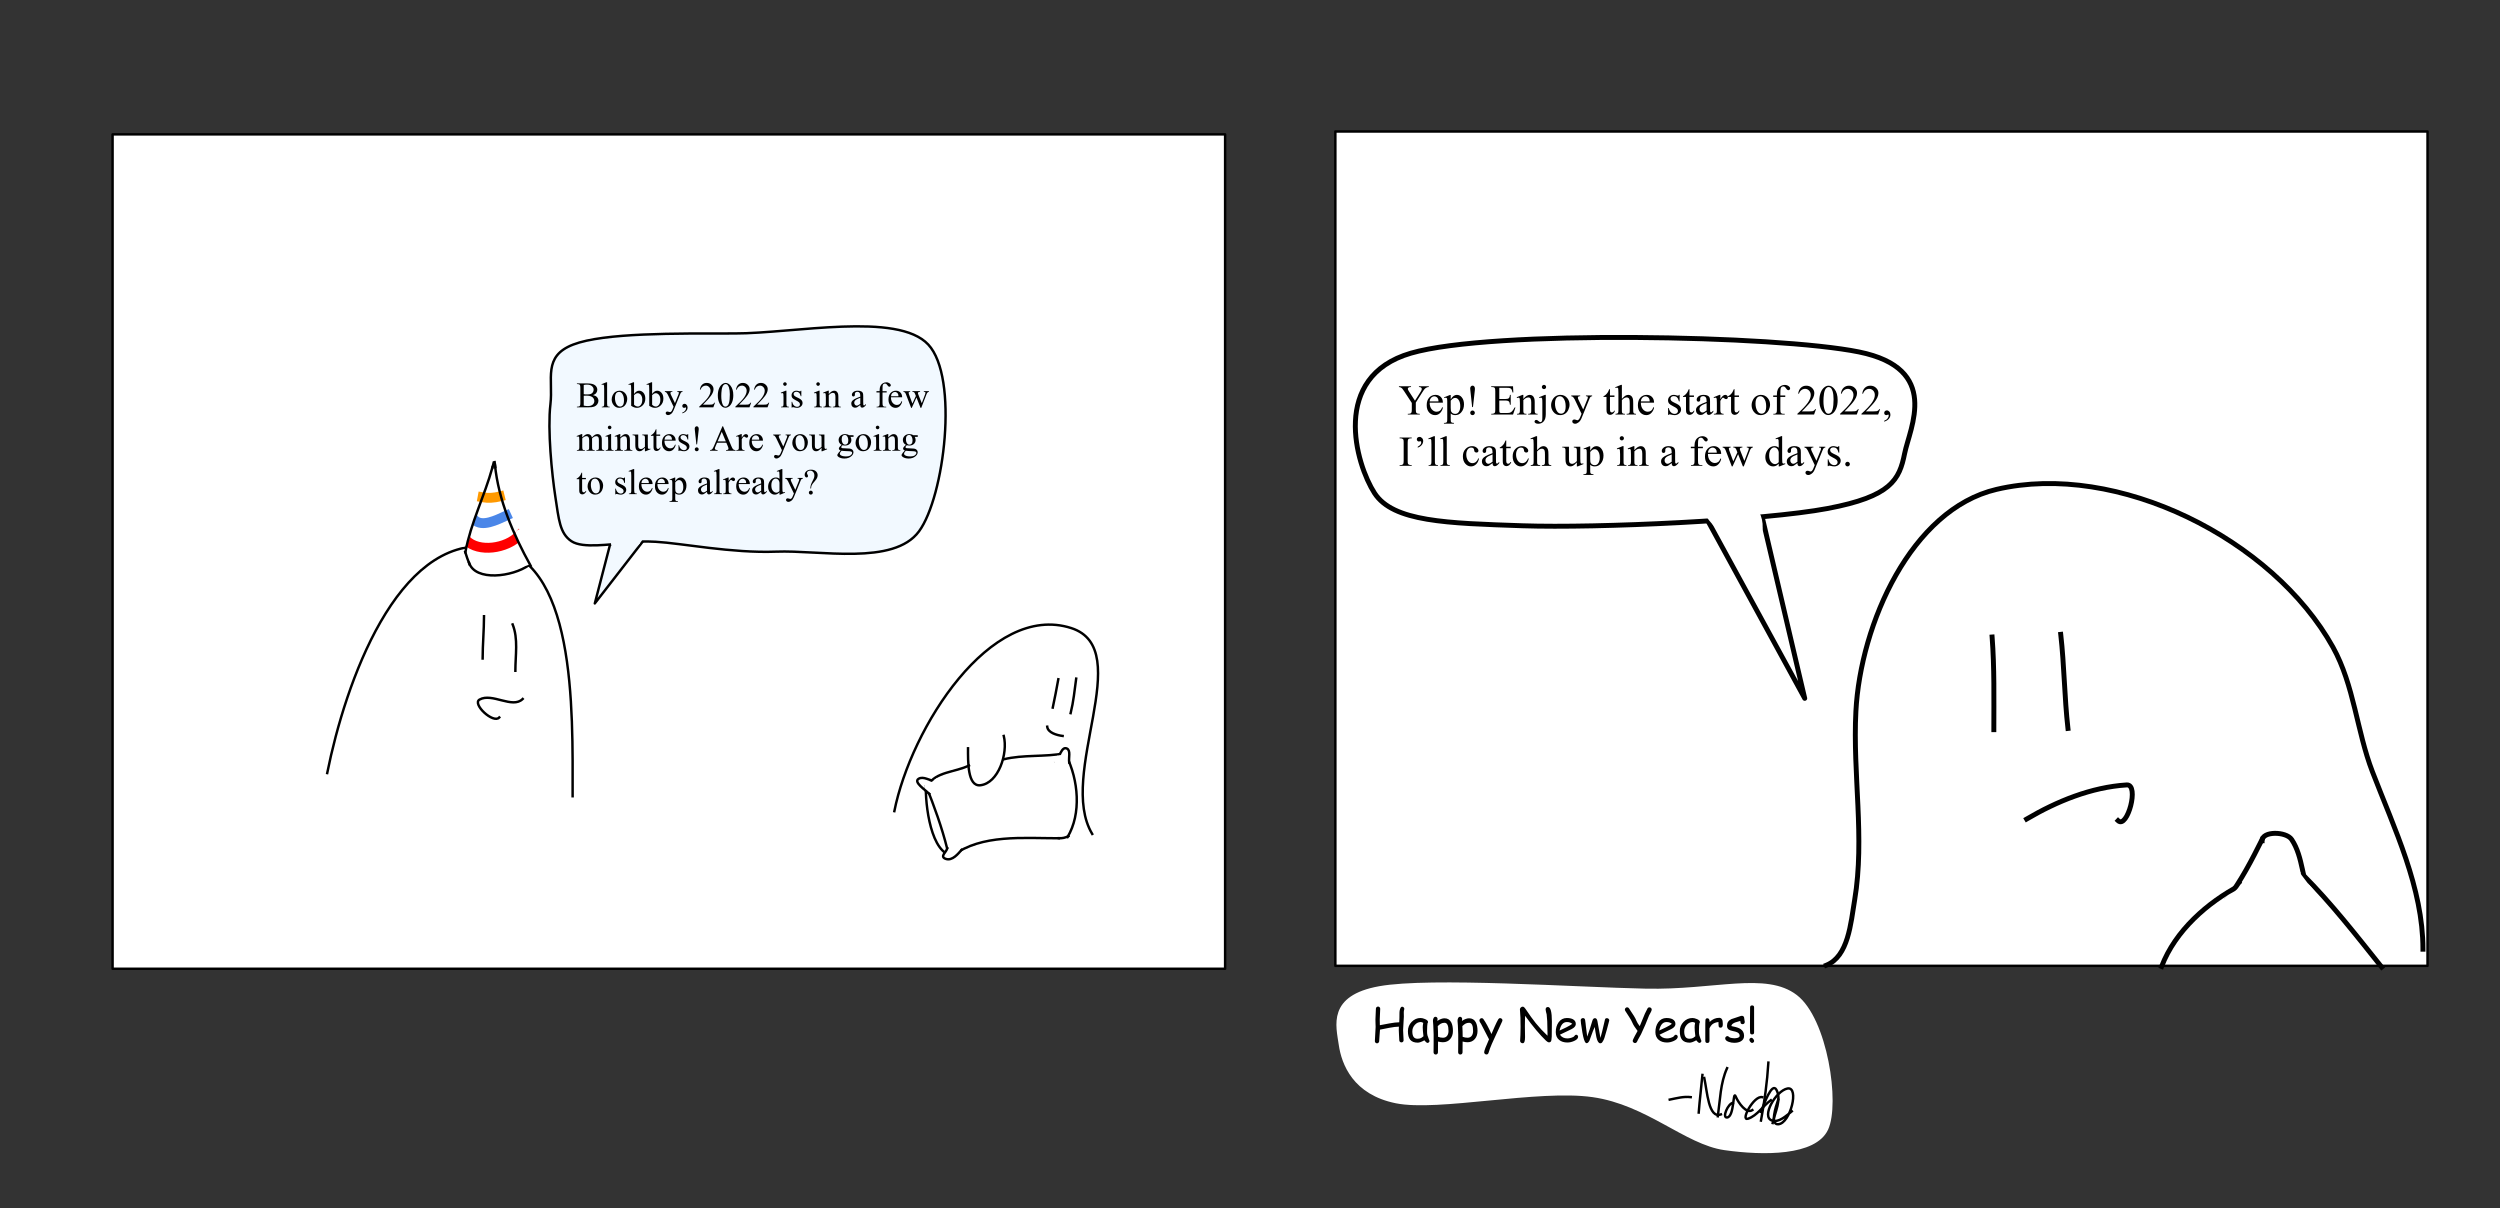 <svg version="1.1" viewBox="0.0 0.0 1014.0 490.0" fill="none" stroke="none" stroke-linecap="square" stroke-miterlimit="10" xmlns:xlink="http://www.w3.org/1999/xlink" xmlns="http://www.w3.org/2000/svg"><rect x="0.0" y="0.0" width="1014.0" height="490.0" fill="#333333" stroke="none"/><clipPath id="p.0"><path d="m0 0l1014.0 0l0 490.0l-1014.0 0l0 -490.0z" clip-rule="nonzero"/></clipPath><g clip-path="url(#p.0)"><path fill="#000000" fill-opacity="0.0" d="m0 0l1014.0 0l0 490.0l-1014.0 0z" fill-rule="evenodd"/><path fill="#ffffff" d="m45.664 54.501l451.244 0l0 338.425l-451.244 0z" fill-rule="evenodd"/><path stroke="#000000" stroke-width="1.0" stroke-linejoin="round" stroke-linecap="butt" d="m45.664 54.501l451.244 0l0 338.425l-451.244 0z" fill-rule="evenodd"/><path fill="#000000" fill-opacity="0.0" d="m195.733 201.699c2.273 0.423 4.696 0.231 6.955 -0.338" fill-rule="evenodd"/><path stroke="#ff9900" stroke-width="4.0" stroke-linejoin="round" stroke-linecap="butt" d="m195.733 201.699c2.273 0.423 4.696 0.231 6.955 -0.338" fill-rule="evenodd"/><path fill="#000000" fill-opacity="0.0" d="m132.719 313.548c7.39 -36.917 28.387 -95.962 65.806 -91.798c35.34 3.933 33.732 65.642 33.732 101.199" fill-rule="evenodd"/><path stroke="#000000" stroke-width="1.0" stroke-linejoin="round" stroke-linecap="butt" d="m132.719 313.548c7.39 -36.917 28.387 -95.962 65.806 -91.798c35.34 3.933 33.732 65.642 33.732 101.199" fill-rule="evenodd"/><path fill="#000000" fill-opacity="0.0" d="m192.434 210.833c3.011 3.128 8.994 0.101 12.941 -1.706" fill-rule="evenodd"/><path stroke="#4a86e8" stroke-width="4.0" stroke-linejoin="round" stroke-linecap="butt" d="m192.434 210.833c3.011 3.128 8.994 0.101 12.941 -1.706" fill-rule="evenodd"/><path fill="#000000" fill-opacity="0.0" d="m196.312 249.953c0 5.718 -0.551 11.427 -0.551 17.144" fill-rule="evenodd"/><path stroke="#000000" stroke-width="1.0" stroke-linejoin="round" stroke-linecap="butt" d="m196.312 249.953c0 5.718 -0.551 11.427 -0.551 17.144" fill-rule="evenodd"/><path fill="#000000" fill-opacity="0.0" d="m207.927 253.273c2.331 5.829 1.105 12.523 1.105 18.801" fill-rule="evenodd"/><path stroke="#000000" stroke-width="1.0" stroke-linejoin="round" stroke-linecap="butt" d="m207.927 253.273c2.331 5.829 1.105 12.523 1.105 18.801" fill-rule="evenodd"/><path fill="#000000" fill-opacity="0.0" d="m190.25 228.249c2.558 7.675 17.672 5.711 24.249 1.0" fill-rule="evenodd"/><path stroke="#000000" stroke-width="1.0" stroke-linejoin="round" stroke-linecap="butt" d="m190.25 228.249c2.558 7.675 17.672 5.711 24.249 1.0" fill-rule="evenodd"/><path fill="#000000" fill-opacity="0.0" d="m190.437 228.876c-0.655 -1.639 -1.242 -3.309 -1.748 -5.0" fill-rule="evenodd"/><path stroke="#000000" stroke-width="1.0" stroke-linejoin="round" stroke-linecap="butt" d="m190.437 228.876c-0.655 -1.639 -1.242 -3.309 -1.748 -5.0" fill-rule="evenodd"/><path fill="#ffffff" d="m190.501 223.502c1.833 1.667 6.958 5.177 11.0 6.0c4.042 0.823 11.208 -0.021 13.249 -1.063c2.042 -1.042 2.084 -3.408 -1.0 -5.189c-3.084 -1.781 -13.626 -4.874 -17.501 -5.499c-3.875 -0.625 -4.79 0.792 -5.748 1.751c-0.958 0.958 -1.833 2.333 0 4.0z" fill-rule="evenodd"/><path stroke="#ffffff" stroke-width="1.0" stroke-linejoin="round" stroke-linecap="butt" d="m190.501 223.502c1.833 1.667 6.958 5.177 11.0 6.0c4.042 0.823 11.208 -0.021 13.249 -1.063c2.042 -1.042 2.084 -3.408 -1.0 -5.189c-3.084 -1.781 -13.626 -4.874 -17.501 -5.499c-3.875 -0.625 -4.79 0.792 -5.748 1.751c-0.958 0.958 -1.833 2.333 0 4.0z" fill-rule="evenodd"/><path fill="#000000" fill-opacity="0.0" d="m189.086 219.107c5.059 5.117 16.351 3.423 21.412 -1.857" fill-rule="evenodd"/><path stroke="#ff0000" stroke-width="4.0" stroke-linejoin="round" stroke-linecap="butt" d="m189.086 219.107c5.059 5.117 16.351 3.423 21.412 -1.857" fill-rule="evenodd"/><path fill="#ffffff" d="m217.5 224.935c1.688 0.896 4.137 3.367 5.564 2.003c1.427 -1.364 2.508 -7.72 2.997 -10.189c0.489 -2.469 2.605 -4.422 -0.063 -4.625c-2.668 -0.203 -13.766 1.834 -15.942 3.407c-2.177 1.573 1.641 4.464 2.882 6.031c1.241 1.567 2.874 2.477 4.562 3.373z" fill-rule="evenodd"/><path stroke="#ffffff" stroke-width="1.0" stroke-linejoin="round" stroke-linecap="butt" d="m217.5 224.935c1.688 0.896 4.137 3.367 5.564 2.003c1.427 -1.364 2.508 -7.72 2.997 -10.189c0.489 -2.469 2.605 -4.422 -0.063 -4.625c-2.668 -0.203 -13.766 1.834 -15.942 3.407c-2.177 1.573 1.641 4.464 2.882 6.031c1.241 1.567 2.874 2.477 4.562 3.373z" fill-rule="evenodd"/><path fill="#ffffff" d="m183.185 218.811c1.521 1.011 4.137 3.367 5.564 2.003c1.427 -1.364 2.508 -7.72 2.997 -10.189c0.489 -2.469 2.605 -4.422 -0.063 -4.625c-2.668 -0.203 -13.932 1.948 -15.942 3.407c-2.01 1.458 2.641 3.776 3.882 5.344c1.241 1.567 2.041 3.05 3.562 4.06z" fill-rule="evenodd"/><path stroke="#ffffff" stroke-width="1.0" stroke-linejoin="round" stroke-linecap="butt" d="m183.185 218.811c1.521 1.011 4.137 3.367 5.564 2.003c1.427 -1.364 2.508 -7.72 2.997 -10.189c0.489 -2.469 2.605 -4.422 -0.063 -4.625c-2.668 -0.203 -13.932 1.948 -15.942 3.407c-2.01 1.458 2.641 3.776 3.882 5.344c1.241 1.567 2.041 3.05 3.562 4.06z" fill-rule="evenodd"/><path fill="#000000" fill-opacity="0.0" d="m188.751 224.0c2.153 -11.876 7.819 -22.855 11.0 -34.499" fill-rule="evenodd"/><path stroke="#000000" stroke-width="1.0" stroke-linejoin="round" stroke-linecap="butt" d="m188.751 224.0c2.153 -11.876 7.819 -22.855 11.0 -34.499" fill-rule="evenodd"/><path fill="#000000" fill-opacity="0.0" d="m215.249 229.501c-7.032 -12.676 -13.059 -26.576 -14.499 -41.0" fill-rule="evenodd"/><path stroke="#000000" stroke-width="1.0" stroke-linejoin="round" stroke-linecap="butt" d="m215.249 229.501c-7.032 -12.676 -13.059 -26.576 -14.499 -41.0" fill-rule="evenodd"/><path fill="#000000" fill-opacity="0.0" d="m362.751 328.999c6.736 -33.752 38.994 -84.813 71.751 -74.249c26.626 8.587 -5.892 59.507 8.499 83.499" fill-rule="evenodd"/><path stroke="#000000" stroke-width="1.0" stroke-linejoin="round" stroke-linecap="butt" d="m362.751 328.999c6.736 -33.752 38.994 -84.813 71.751 -74.249c26.626 8.587 -5.892 59.507 8.499 83.499" fill-rule="evenodd"/><path fill="#000000" fill-opacity="0.0" d="m429.249 275.501c-0.718 3.839 -1.4 7.687 -2.249 11.499" fill-rule="evenodd"/><path stroke="#000000" stroke-width="1.0" stroke-linejoin="round" stroke-linecap="butt" d="m429.249 275.501c-0.718 3.839 -1.4 7.687 -2.249 11.499" fill-rule="evenodd"/><path fill="#000000" fill-opacity="0.0" d="m436.499 275.251c-0.637 4.683 -1.1 9.415 -2.249 14.0" fill-rule="evenodd"/><path stroke="#000000" stroke-width="1.0" stroke-linejoin="round" stroke-linecap="butt" d="m436.499 275.251c-0.637 4.683 -1.1 9.415 -2.249 14.0" fill-rule="evenodd"/><path fill="#000000" fill-opacity="0.0" d="m212 283.501c-4.125 4.125 -12.433 -2.644 -17.499 0.249c-3.125 1.785 5.63 9.957 8.0 7.249" fill-rule="evenodd"/><path stroke="#000000" stroke-width="1.0" stroke-linejoin="round" stroke-linecap="butt" d="m212 283.501c-4.125 4.125 -12.433 -2.644 -17.499 0.249c-3.125 1.785 5.63 9.957 8.0 7.249" fill-rule="evenodd"/><path fill="#ffffff" d="m541.617 53.323l442.992 0l0 338.425l-442.992 0z" fill-rule="evenodd"/><path stroke="#000000" stroke-width="1.0" stroke-linejoin="round" stroke-linecap="butt" d="m541.617 53.323l442.992 0l0 338.425l-442.992 0z" fill-rule="evenodd"/><path fill="#000000" fill-opacity="0.0" d="m740.751 391.502c8.94 -3.578 9.917 -17.003 11.499 -26.501c4.189 -25.154 -0.836 -51.034 0.501 -76.499c1.862 -35.462 22.433 -81.868 57.0 -90c48.917 -11.508 112.098 20.069 136.499 64c8.574 15.436 9.659 34.019 16.0 50.499c8.96 23.29 20.501 47.046 20.501 72.0" fill-rule="evenodd"/><path stroke="#000000" stroke-width="2.0" stroke-linejoin="round" stroke-linecap="butt" d="m740.751 391.502c8.94 -3.578 9.917 -17.003 11.499 -26.501c4.189 -25.154 -0.836 -51.034 0.501 -76.499c1.862 -35.462 22.433 -81.868 57.0 -90c48.917 -11.508 112.098 20.069 136.499 64c8.574 15.436 9.659 34.019 16.0 50.499c8.96 23.29 20.501 47.046 20.501 72.0" fill-rule="evenodd"/><path fill="#000000" fill-opacity="0.0" d="m392.626 303.501c0 5.27 -0.238 15.584 5.0 15.0c7.335 -0.817 11.287 -12.839 9.501 -20.0" fill-rule="evenodd"/><path stroke="#000000" stroke-width="1.0" stroke-linejoin="round" stroke-linecap="butt" d="m392.626 303.501c0 5.27 -0.238 15.584 5.0 15.0c7.335 -0.817 11.287 -12.839 9.501 -20.0" fill-rule="evenodd"/><path fill="#000000" fill-opacity="0.0" d="m393.0 310.501c-5.467 2.733 -13.765 2.533 -16.499 8.0" fill-rule="evenodd"/><path stroke="#000000" stroke-width="1.0" stroke-linejoin="round" stroke-linecap="butt" d="m393.0 310.501c-5.467 2.733 -13.765 2.533 -16.499 8.0" fill-rule="evenodd"/><path fill="#000000" fill-opacity="0.0" d="m375.627 318.751c3.291 8.336 6.406 16.79 8.562 25.497" fill-rule="evenodd"/><path stroke="#000000" stroke-width="1.0" stroke-linejoin="round" stroke-linecap="butt" d="m375.627 318.751c3.291 8.336 6.406 16.79 8.562 25.497" fill-rule="evenodd"/><path fill="#000000" fill-opacity="0.0" d="m386.501 347c11.621 -8.708 28.478 -7.0 43.0 -7.0" fill-rule="evenodd"/><path stroke="#000000" stroke-width="1.0" stroke-linejoin="round" stroke-linecap="butt" d="m386.501 347c11.621 -8.708 28.478 -7.0 43.0 -7.0" fill-rule="evenodd"/><path fill="#000000" fill-opacity="0.0" d="m433.0 339.501c5.662 -9.433 4.421 -23.16 -0.499 -33.0" fill-rule="evenodd"/><path stroke="#000000" stroke-width="1.0" stroke-linejoin="round" stroke-linecap="butt" d="m433.0 339.501c5.662 -9.433 4.421 -23.16 -0.499 -33.0" fill-rule="evenodd"/><path fill="#000000" fill-opacity="0.0" d="m432.0 305.501c-8.213 1.639 -16.874 0.473 -25.0 2.499" fill-rule="evenodd"/><path stroke="#000000" stroke-width="1.0" stroke-linejoin="round" stroke-linecap="butt" d="m432.0 305.501c-8.213 1.639 -16.874 0.473 -25.0 2.499" fill-rule="evenodd"/><path fill="#000000" fill-opacity="0.0" d="m808.0 258.368c0.95 12.497 0.702 25.052 0.702 37.581" fill-rule="evenodd"/><path stroke="#000000" stroke-width="2.0" stroke-linejoin="round" stroke-linecap="butt" d="m808.0 258.368c0.95 12.497 0.702 25.052 0.702 37.581" fill-rule="evenodd"/><path fill="#000000" fill-opacity="0.0" d="m835.834 257.294c1.44 12.674 1.487 25.483 2.927 38.157" fill-rule="evenodd"/><path stroke="#000000" stroke-width="2.0" stroke-linejoin="round" stroke-linecap="butt" d="m835.834 257.294c1.44 12.674 1.487 25.483 2.927 38.157" fill-rule="evenodd"/><path fill="#000000" fill-opacity="0.0" d="m966.0 392.251c-10.262 -12.835 -20.38 -25.882 -32.0 -37.501" fill-rule="evenodd"/><path stroke="#000000" stroke-width="2.0" stroke-linejoin="round" stroke-linecap="butt" d="m966.0 392.251c-10.262 -12.835 -20.38 -25.882 -32.0 -37.501" fill-rule="evenodd"/><path fill="#000000" fill-opacity="0.0" d="m821.999 332.213c12.203 -7.188 26.237 -12.944 40.597 -13.848c5.252 -0.331 0.224 18.012 -3.498 14.506" fill-rule="evenodd"/><path stroke="#000000" stroke-width="2.0" stroke-linejoin="round" stroke-linecap="butt" d="m821.999 332.213c12.203 -7.188 26.237 -12.944 40.597 -13.848c5.252 -0.331 0.224 18.012 -3.498 14.506" fill-rule="evenodd"/><path fill="#000000" fill-opacity="0.0" d="m388.501 347.0c-9.941 1.992 -13.0 -17.36 -13.0 -27.499" fill-rule="evenodd"/><path stroke="#000000" stroke-width="1.0" stroke-linejoin="round" stroke-linecap="butt" d="m388.501 347.0c-9.941 1.992 -13.0 -17.36 -13.0 -27.499" fill-rule="evenodd"/><path fill="#ffffff" d="m384.376 345.001c-0.867 0.385 -1.218 1.552 -0.562 2.063c0.656 0.51 3.631 1.385 4.499 1.0c0.867 -0.385 1.362 -2.802 0.706 -3.312c-0.656 -0.51 -3.776 -0.136 -4.643 0.249z" fill-rule="evenodd"/><path stroke="#ffffff" stroke-width="1.0" stroke-linejoin="round" stroke-linecap="butt" d="m384.376 345.001c-0.867 0.385 -1.218 1.552 -0.562 2.063c0.656 0.51 3.631 1.385 4.499 1.0c0.867 -0.385 1.362 -2.802 0.706 -3.312c-0.656 -0.51 -3.776 -0.136 -4.643 0.249z" fill-rule="evenodd"/><path fill="#000000" fill-opacity="0.0" d="m903.501 364.501c5.554 -7.412 9.858 -15.716 14.0 -24.0" fill-rule="evenodd"/><path stroke="#000000" stroke-width="2.0" stroke-linejoin="round" stroke-linecap="butt" d="m903.501 364.501c5.554 -7.412 9.858 -15.716 14.0 -24.0" fill-rule="evenodd"/><path fill="#ffffff" d="m375.562 320.186c0.198 0.583 0.72 0.668 1.501 0.814c0.781 0.146 2.957 0.584 3.186 0.063c0.229 -0.521 -1.082 -2.595 -1.811 -3.189c-0.729 -0.594 -2.085 -0.758 -2.564 -0.373c-0.479 0.385 -0.51 2.102 -0.312 2.685z" fill-rule="evenodd"/><path stroke="#ffffff" stroke-width="1.0" stroke-linejoin="round" stroke-linecap="butt" d="m375.562 320.186c0.198 0.583 0.72 0.668 1.501 0.814c0.781 0.146 2.957 0.584 3.186 0.063c0.229 -0.521 -1.082 -2.595 -1.811 -3.189c-0.729 -0.594 -2.085 -0.758 -2.564 -0.373c-0.479 0.385 -0.51 2.102 -0.312 2.685z" fill-rule="evenodd"/><path fill="#000000" fill-opacity="0.0" d="m917.501 341.001c0 -4.003 9.78 -3.83 12.0 -0.499c4.764 7.148 4.155 16.816 8.0 24.499" fill-rule="evenodd"/><path stroke="#000000" stroke-width="2.0" stroke-linejoin="round" stroke-linecap="butt" d="m917.501 341.001c0 -4.003 9.78 -3.83 12.0 -0.499c4.764 7.148 4.155 16.816 8.0 24.499" fill-rule="evenodd"/><path fill="#ffffff" d="m430 306.561c0.135 0.656 1.561 2.251 2.186 2.501c0.625 0.25 1.178 -0.458 1.564 -1.0c0.386 -0.542 1.147 -1.76 0.751 -2.249c-0.396 -0.49 -2.376 -0.812 -3.126 -0.688c-0.75 0.125 -1.51 0.78 -1.375 1.436z" fill-rule="evenodd"/><path stroke="#ffffff" stroke-width="1.0" stroke-linejoin="round" stroke-linecap="butt" d="m430 306.561c0.135 0.656 1.561 2.251 2.186 2.501c0.625 0.25 1.178 -0.458 1.564 -1.0c0.386 -0.542 1.147 -1.76 0.751 -2.249c-0.396 -0.49 -2.376 -0.812 -3.126 -0.688c-0.75 0.125 -1.51 0.78 -1.375 1.436z" fill-rule="evenodd"/><path fill="#000000" fill-opacity="0.0" d="m908.751 359.0c-13.388 7.017 -26.439 18.445 -32.001 33.002" fill-rule="evenodd"/><path stroke="#000000" stroke-width="2.0" stroke-linejoin="round" stroke-linecap="butt" d="m908.751 359.0c-13.388 7.017 -26.439 18.445 -32.001 33.002" fill-rule="evenodd"/><path fill="#ffffff" d="m185.875 206.502c0.75 0.417 2.395 1.25 3.0 0.625c0.605 -0.625 1.377 -3.958 0.627 -4.375c-0.75 -0.417 -4.521 1.249 -5.126 1.874c-0.605 0.625 0.749 1.46 1.499 1.877z" fill-rule="evenodd"/><path stroke="#ffffff" stroke-width="1.0" stroke-linejoin="round" stroke-linecap="butt" d="m185.875 206.502c0.75 0.417 2.395 1.25 3.0 0.625c0.605 -0.625 1.377 -3.958 0.627 -4.375c-0.75 -0.417 -4.521 1.249 -5.126 1.874c-0.605 0.625 0.749 1.46 1.499 1.877z" fill-rule="evenodd"/><path fill="#000000" fill-opacity="0.0" d="m428.178 308.941c1.591 -1.698 2.324 -6.326 4.527 -5.346c1.69 0.752 0.651 3.791 0.968 5.687" fill-rule="evenodd"/><path stroke="#000000" stroke-width="1.0" stroke-linejoin="round" stroke-linecap="butt" d="m428.178 308.941c1.591 -1.698 2.324 -6.326 4.527 -5.346c1.69 0.752 0.651 3.791 0.968 5.687" fill-rule="evenodd"/><path fill="#000000" fill-opacity="0.0" d="m376.892 321.967c-1.777 -1.74 -6.439 -4.754 -4.332 -6.074c1.987 -1.245 4.623 0.872 6.965 0.99" fill-rule="evenodd"/><path stroke="#000000" stroke-width="1.0" stroke-linejoin="round" stroke-linecap="butt" d="m376.892 321.967c-1.777 -1.74 -6.439 -4.754 -4.332 -6.074c1.987 -1.245 4.623 0.872 6.965 0.99" fill-rule="evenodd"/><path fill="#000000" fill-opacity="0.0" d="m384.185 344.063c-0.155 1.429 -3.219 3.338 -0.618 4.285c2.721 0.99 5.159 -2.22 6.434 -3.621" fill-rule="evenodd"/><path stroke="#000000" stroke-width="1.0" stroke-linejoin="round" stroke-linecap="butt" d="m384.185 344.063c-0.155 1.429 -3.219 3.338 -0.618 4.285c2.721 0.99 5.159 -2.22 6.434 -3.621" fill-rule="evenodd"/><path fill="#000000" fill-opacity="0.0" d="m429.48 339.969c1.309 0.105 2.691 -0.205 3.854 -0.815" fill-rule="evenodd"/><path stroke="#000000" stroke-width="1.0" stroke-linejoin="round" stroke-linecap="butt" d="m429.48 339.969c1.309 0.105 2.691 -0.205 3.854 -0.815" fill-rule="evenodd"/><path fill="#ffffff" d="m427.937 307.751c0.317 -0.863 2.964 -1.272 3.564 -0.877c0.601 0.395 0.357 2.386 0.039 3.249c-0.317 0.863 -1.342 2.325 -1.942 1.929c-0.601 -0.395 -1.979 -3.439 -1.661 -4.302z" fill-rule="evenodd"/><path stroke="#ffffff" stroke-width="1.0" stroke-linejoin="round" stroke-linecap="butt" d="m427.937 307.751c0.317 -0.863 2.964 -1.272 3.564 -0.877c0.601 0.395 0.357 2.386 0.039 3.249c-0.317 0.863 -1.342 2.325 -1.942 1.929c-0.601 -0.395 -1.979 -3.439 -1.661 -4.302z" fill-rule="evenodd"/><path fill="#ffffff" d="m377.562 318.687c0.004 0.718 1.676 1.446 2.648 1.748c0.972 0.302 3.009 0.584 3.186 0.063c0.177 -0.521 -1.588 -2.46 -2.123 -3.189c-0.535 -0.729 -0.468 -1.413 -1.087 -1.184c-0.619 0.23 -2.629 1.843 -2.625 2.562z" fill-rule="evenodd"/><path stroke="#ffffff" stroke-width="1.0" stroke-linejoin="round" stroke-linecap="butt" d="m377.562 318.687c0.004 0.718 1.676 1.446 2.648 1.748c0.972 0.302 3.009 0.584 3.186 0.063c0.177 -0.521 -1.588 -2.46 -2.123 -3.189c-0.535 -0.729 -0.468 -1.413 -1.087 -1.184c-0.619 0.23 -2.629 1.843 -2.625 2.562z" fill-rule="evenodd"/><path fill="#ffffff" d="m902.249 365.752c0.042 -2.167 3.793 -3.146 5.126 -4.375c1.333 -1.229 1.791 -3.063 2.874 -3.0c1.083 0.063 4.145 0.709 3.625 3.375c-0.521 2.667 -4.811 11.958 -6.748 12.625c-1.937 0.667 -4.918 -6.458 -4.877 -8.625z" fill-rule="evenodd"/><path stroke="#ffffff" stroke-width="1.0" stroke-linejoin="round" stroke-linecap="butt" d="m902.249 365.752c0.042 -2.167 3.793 -3.146 5.126 -4.375c1.333 -1.229 1.791 -3.063 2.874 -3.0c1.083 0.063 4.145 0.709 3.625 3.375c-0.521 2.667 -4.811 11.958 -6.748 12.625c-1.937 0.667 -4.918 -6.458 -4.877 -8.625z" fill-rule="evenodd"/><path fill="#ffffff" d="m939.999 364.001c-0.75 -1.416 -3.353 -4.166 -4.499 -5.625c-1.146 -1.458 -1.771 -2.376 -2.375 -3.126c-0.605 -0.75 -0.377 -1.834 -1.252 -1.375c-0.875 0.458 -3.396 1.042 -4.0 4.126c-0.604 3.084 -1.646 12.896 0.375 14.375c2.021 1.479 9.792 -4.105 11.751 -5.501c1.958 -1.396 0.75 -1.458 0 -2.874z" fill-rule="evenodd"/><path stroke="#ffffff" stroke-width="1.0" stroke-linejoin="round" stroke-linecap="butt" d="m939.999 364.001c-0.75 -1.416 -3.353 -4.166 -4.499 -5.625c-1.146 -1.458 -1.771 -2.376 -2.375 -3.126c-0.605 -0.75 -0.377 -1.834 -1.252 -1.375c-0.875 0.458 -3.396 1.042 -4.0 4.126c-0.604 3.084 -1.646 12.896 0.375 14.375c2.021 1.479 9.792 -4.105 11.751 -5.501c1.958 -1.396 0.75 -1.458 0 -2.874z" fill-rule="evenodd"/><path fill="#000000" fill-opacity="0.0" d="m199.716 189.677c0.253 -0.989 0.253 -0.989 0.507 -1.978" fill-rule="evenodd"/><path stroke="#000000" stroke-width="1.0" stroke-linejoin="round" stroke-linecap="butt" d="m199.716 189.677c0.253 -0.989 0.253 -0.989 0.507 -1.978" fill-rule="evenodd"/><path fill="#000000" fill-opacity="0.0" d="m200.875 189.438c-0.125 -1.0 -0.125 -1.0 -0.249 -2.0" fill-rule="evenodd"/><path stroke="#000000" stroke-width="1.0" stroke-linejoin="round" stroke-linecap="butt" d="m200.875 189.438c-0.125 -1.0 -0.125 -1.0 -0.249 -2.0" fill-rule="evenodd"/><path fill="#000000" fill-opacity="0.0" d="m424.751 294.751c0.268 2.415 3.839 3.447 6.249 3.751" fill-rule="evenodd"/><path stroke="#000000" stroke-width="1.0" stroke-linejoin="round" stroke-linecap="butt" d="m424.751 294.751c0.268 2.415 3.839 3.447 6.249 3.751" fill-rule="evenodd"/><path fill="#ffffff" d="m543.501 423.751c1.125 7.75 5.665 19.791 22.748 23.249c17.083 3.458 57.542 -5.665 79.751 -2.499c22.209 3.167 37.668 19.249 53.501 21.499c15.833 2.25 36.665 2.333 41.499 -8.0c4.833 -10.333 -0.249 -44.584 -12.499 -54.0c-12.25 -9.416 -32.833 -1.916 -61.0 -2.499c-28.167 -0.583 -87.333 -4.708 -108.0 -1.0c-20.667 3.708 -17.125 15.5 -16.0 23.249z" fill-rule="evenodd"/><path stroke="#ffffff" stroke-width="1.0" stroke-linejoin="round" stroke-linecap="butt" d="m543.501 423.751c1.125 7.75 5.665 19.791 22.748 23.249c17.083 3.458 57.542 -5.665 79.751 -2.499c22.209 3.167 37.668 19.249 53.501 21.499c15.833 2.25 36.665 2.333 41.499 -8.0c4.833 -10.333 -0.249 -44.584 -12.499 -54.0c-12.25 -9.416 -32.833 -1.916 -61.0 -2.499c-28.167 -0.583 -87.333 -4.708 -108.0 -1.0c-20.667 3.708 -17.125 15.5 -16.0 23.249z" fill-rule="evenodd"/><path fill="#f2f9ff" d="m248.249 217.751l-7.0 27.0l21.501 -27.751z" fill-rule="evenodd"/><path stroke="#000000" stroke-width="1.0" stroke-linejoin="round" stroke-linecap="butt" d="m248.249 217.751l-7.0 27.0l21.501 -27.751z" fill-rule="evenodd"/><path fill="#f2f9ff" d="m253.501 220.5c-5.708 -0.042 -17.042 2.167 -21.751 -1.0c-4.709 -3.167 -5.084 -8.75 -6.501 -18.0c-1.417 -9.25 -3.209 -27.21 -2.0 -37.501c1.209 -10.292 -3.206 -19.458 9.252 -24.249c12.458 -4.792 41.499 -4.501 65.499 -4.501c24.0 0 66.043 -8.874 78.501 4.501c12.458 13.375 6.541 61.751 -3.751 75.751c-10.292 14.0 -40.208 7.541 -58.0 8.249c-17.792 0.708 -38.542 -3.458 -48.751 -4.0c-10.208 -0.542 -6.79 0.792 -12.499 0.751z" fill-rule="evenodd"/><path stroke="#000000" stroke-width="1.0" stroke-linejoin="round" stroke-linecap="butt" d="m253.501 220.5c-5.708 -0.042 -17.042 2.167 -21.751 -1.0c-4.709 -3.167 -5.084 -8.75 -6.501 -18.0c-1.417 -9.25 -3.209 -27.21 -2.0 -37.501c1.209 -10.292 -3.206 -19.458 9.252 -24.249c12.458 -4.792 41.499 -4.501 65.499 -4.501c24.0 0 66.043 -8.874 78.501 4.501c12.458 13.375 6.541 61.751 -3.751 75.751c-10.292 14.0 -40.208 7.541 -58.0 8.249c-17.792 0.708 -38.542 -3.458 -48.751 -4.0c-10.208 -0.542 -6.79 0.792 -12.499 0.751z" fill-rule="evenodd"/><path fill="#f2f9ff" d="m248.374 219.248c-1.25 1.079 -0.228 2.876 1.126 3.501c1.354 0.625 5.084 1.083 7 0.249c1.916 -0.833 4.416 -4.129 4.499 -5.249c0.083 -1.12 -1.896 -1.722 -4.0 -1.472c-2.104 0.25 -7.375 1.892 -8.625 2.971z" fill-rule="evenodd"/><path fill="#000000" fill-opacity="0.0" d="m224.749 142.138l168.252 0l0 72.724l-168.252 0z" fill-rule="evenodd"/><path fill="#000000" d="m240.515 160.265q1.016 0.219 1.516 0.688q0.688 0.656 0.688 1.609q0 0.719 -0.453 1.391q-0.453 0.656 -1.25 0.969q-0.797 0.297 -2.438 0.297l-4.578 0l0 -0.266l0.359 0q0.609 0 0.875 -0.391q0.156 -0.25 0.156 -1.062l0 -6.266q0 -0.906 -0.203 -1.141q-0.281 -0.312 -0.828 -0.312l-0.359 0l0 -0.266l4.188 0q1.172 0 1.875 0.172q1.078 0.25 1.641 0.906q0.562 0.656 0.562 1.516q0 0.719 -0.438 1.297q-0.438 0.578 -1.312 0.859zm-3.75 -0.391q0.266 0.062 0.609 0.094q0.344 0.016 0.75 0.016q1.047 0 1.562 -0.219q0.531 -0.234 0.812 -0.703q0.281 -0.469 0.281 -1.016q0 -0.844 -0.703 -1.438q-0.688 -0.609 -2.016 -0.609q-0.719 0 -1.297 0.156l0 3.719zm0 4.641q0.828 0.188 1.641 0.188q1.297 0 1.969 -0.578q0.688 -0.578 0.688 -1.438q0 -0.562 -0.312 -1.078q-0.297 -0.531 -1.0 -0.828q-0.688 -0.312 -1.719 -0.312q-0.438 0 -0.75 0.016q-0.312 0.016 -0.516 0.047l0 3.984zm9.479 -9.469l0 8.688q0 0.625 0.078 0.828q0.094 0.188 0.281 0.297q0.188 0.109 0.688 0.109l0 0.25l-3.203 0l0 -0.25q0.453 0 0.609 -0.094q0.172 -0.094 0.266 -0.312q0.094 -0.219 0.094 -0.828l0 -5.953q0 -1.109 -0.062 -1.359q-0.047 -0.25 -0.156 -0.344q-0.109 -0.094 -0.281 -0.094q-0.188 0 -0.469 0.109l-0.125 -0.25l1.953 -0.797l0.328 0zm5.025 3.422q1.484 0 2.375 1.125q0.766 0.969 0.766 2.219q0 0.891 -0.422 1.797q-0.422 0.891 -1.156 1.359q-0.734 0.453 -1.656 0.453q-1.469 0 -2.344 -1.188q-0.734 -0.984 -0.734 -2.234q0 -0.891 0.438 -1.781q0.453 -0.891 1.172 -1.312q0.734 -0.438 1.562 -0.438zm-0.234 0.469q-0.375 0 -0.766 0.234q-0.375 0.219 -0.609 0.781q-0.234 0.562 -0.234 1.453q0 1.422 0.562 2.469q0.578 1.031 1.5 1.031q0.703 0 1.141 -0.562q0.453 -0.578 0.453 -1.969q0 -1.75 -0.75 -2.75q-0.5 -0.688 -1.297 -0.688zm6.141 0.859q0.953 -1.328 2.062 -1.328q1.0 0 1.75 0.859q0.75 0.859 0.75 2.359q0 1.75 -1.156 2.812q-0.984 0.922 -2.219 0.922q-0.562 0 -1.156 -0.203q-0.594 -0.219 -1.203 -0.625l0 -6.797q0 -1.109 -0.062 -1.359q-0.047 -0.266 -0.172 -0.359q-0.109 -0.094 -0.281 -0.094q-0.203 0 -0.5 0.109l-0.094 -0.25l1.969 -0.797l0.312 0l0 4.75zm0 0.453l0 3.922q0.375 0.359 0.766 0.547q0.391 0.172 0.797 0.172q0.641 0 1.203 -0.703q0.562 -0.719 0.562 -2.094q0 -1.25 -0.562 -1.922q-0.562 -0.688 -1.266 -0.688q-0.391 0 -0.766 0.203q-0.281 0.141 -0.734 0.562zm7.328 -0.453q0.953 -1.328 2.062 -1.328q1.0 0 1.75 0.859q0.75 0.859 0.75 2.359q0 1.75 -1.156 2.812q-0.984 0.922 -2.219 0.922q-0.562 0 -1.156 -0.203q-0.594 -0.219 -1.203 -0.625l0 -6.797q0 -1.109 -0.062 -1.359q-0.047 -0.266 -0.172 -0.359q-0.109 -0.094 -0.281 -0.094q-0.203 0 -0.5 0.109l-0.094 -0.25l1.969 -0.797l0.312 0l0 4.75zm0 0.453l0 3.922q0.375 0.359 0.766 0.547q0.391 0.172 0.797 0.172q0.641 0 1.203 -0.703q0.562 -0.719 0.562 -2.094q0 -1.25 -0.562 -1.922q-0.562 -0.688 -1.266 -0.688q-0.391 0 -0.766 0.203q-0.281 0.141 -0.734 0.562zm5.156 -1.594l3.062 0l0 0.266l-0.156 0q-0.312 0 -0.484 0.141q-0.156 0.141 -0.156 0.359q0 0.266 0.234 0.766l1.594 3.312l1.469 -3.625q0.125 -0.297 0.125 -0.578q0 -0.125 -0.047 -0.203q-0.062 -0.078 -0.188 -0.125q-0.109 -0.047 -0.422 -0.047l0 -0.266l2.141 0l0 0.266q-0.266 0.031 -0.422 0.125q-0.141 0.078 -0.312 0.312q-0.062 0.109 -0.234 0.562l-2.672 6.531q-0.391 0.953 -1.016 1.438q-0.625 0.484 -1.203 0.484q-0.422 0 -0.703 -0.25q-0.266 -0.234 -0.266 -0.547q0 -0.297 0.188 -0.484q0.203 -0.172 0.547 -0.172q0.234 0 0.641 0.156q0.297 0.094 0.359 0.094q0.219 0 0.469 -0.219q0.266 -0.219 0.516 -0.859l0.469 -1.125l-2.359 -4.953q-0.109 -0.219 -0.344 -0.547q-0.172 -0.25 -0.297 -0.344q-0.156 -0.109 -0.531 -0.203l0 -0.266zm7.079 9.0l0 -0.312q0.75 -0.25 1.141 -0.766q0.406 -0.5 0.406 -1.078q0 -0.125 -0.062 -0.219q-0.047 -0.062 -0.094 -0.062q-0.078 0 -0.344 0.141q-0.125 0.062 -0.281 0.062q-0.344 0 -0.562 -0.203q-0.203 -0.219 -0.203 -0.578q0 -0.359 0.266 -0.609q0.281 -0.25 0.656 -0.25q0.484 0 0.844 0.422q0.375 0.406 0.375 1.094q0 0.734 -0.516 1.359q-0.516 0.641 -1.625 1.0zm13.266 -4.312l-0.672 1.875l-5.734 0l0 -0.266q2.531 -2.297 3.562 -3.75q1.031 -1.469 1.031 -2.688q0 -0.922 -0.578 -1.516q-0.562 -0.594 -1.344 -0.594q-0.719 0 -1.297 0.422q-0.562 0.422 -0.828 1.234l-0.266 0q0.172 -1.328 0.906 -2.031q0.75 -0.719 1.859 -0.719q1.188 0 1.969 0.766q0.797 0.75 0.797 1.781q0 0.734 -0.344 1.484q-0.531 1.156 -1.719 2.453q-1.781 1.938 -2.219 2.344l2.531 0q0.766 0 1.078 -0.047q0.312 -0.062 0.562 -0.234q0.25 -0.188 0.438 -0.516l0.266 0zm1.141 -2.922q0 -1.656 0.5 -2.859q0.5 -1.203 1.328 -1.781q0.641 -0.469 1.328 -0.469q1.125 0 2.016 1.141q1.109 1.406 1.109 3.828q0 1.688 -0.5 2.875q-0.484 1.172 -1.234 1.703q-0.75 0.531 -1.453 0.531q-1.391 0 -2.312 -1.641q-0.781 -1.375 -0.781 -3.328zm1.406 0.188q0 2.0 0.484 3.266q0.406 1.062 1.219 1.062q0.391 0 0.797 -0.344q0.422 -0.344 0.641 -1.172q0.328 -1.219 0.328 -3.469q0 -1.656 -0.344 -2.766q-0.266 -0.828 -0.672 -1.172q-0.297 -0.234 -0.703 -0.234q-0.484 0 -0.875 0.438q-0.516 0.594 -0.703 1.875q-0.172 1.266 -0.172 2.516zm12.109 2.734l-0.672 1.875l-5.734 0l0 -0.266q2.531 -2.297 3.562 -3.75q1.031 -1.469 1.031 -2.688q0 -0.922 -0.578 -1.516q-0.562 -0.594 -1.344 -0.594q-0.719 0 -1.297 0.422q-0.562 0.422 -0.828 1.234l-0.266 0q0.172 -1.328 0.906 -2.031q0.75 -0.719 1.859 -0.719q1.188 0 1.969 0.766q0.797 0.75 0.797 1.781q0 0.734 -0.344 1.484q-0.531 1.156 -1.719 2.453q-1.781 1.938 -2.219 2.344l2.531 0q0.766 0 1.078 -0.047q0.312 -0.062 0.562 -0.234q0.25 -0.188 0.438 -0.516l0.266 0zm7.328 0l-0.672 1.875l-5.734 0l0 -0.266q2.531 -2.297 3.562 -3.75q1.031 -1.469 1.031 -2.688q0 -0.922 -0.578 -1.516q-0.562 -0.594 -1.344 -0.594q-0.719 0 -1.297 0.422q-0.562 0.422 -0.828 1.234l-0.266 0q0.172 -1.328 0.906 -2.031q0.75 -0.719 1.859 -0.719q1.188 0 1.969 0.766q0.797 0.75 0.797 1.781q0 0.734 -0.344 1.484q-0.531 1.156 -1.719 2.453q-1.781 1.938 -2.219 2.344l2.531 0q0.766 0 1.078 -0.047q0.312 -0.062 0.562 -0.234q0.25 -0.188 0.438 -0.516l0.266 0zm6.398 -8.297q0.297 0 0.5 0.219q0.219 0.203 0.219 0.5q0 0.297 -0.219 0.516q-0.203 0.219 -0.5 0.219q-0.297 0 -0.516 -0.219q-0.219 -0.219 -0.219 -0.516q0 -0.297 0.203 -0.5q0.219 -0.219 0.531 -0.219zm0.594 3.422l0 5.266q0 0.625 0.078 0.828q0.094 0.203 0.266 0.312q0.188 0.094 0.656 0.094l0 0.25l-3.188 0l0 -0.25q0.484 0 0.641 -0.094q0.172 -0.094 0.266 -0.312q0.094 -0.219 0.094 -0.828l0 -2.516q0 -1.078 -0.062 -1.391q-0.047 -0.234 -0.156 -0.312q-0.109 -0.094 -0.297 -0.094q-0.203 0 -0.484 0.109l-0.109 -0.266l1.984 -0.797l0.312 0zm6.041 0l0 2.234l-0.234 0q-0.266 -1.047 -0.703 -1.422q-0.422 -0.391 -1.078 -0.391q-0.5 0 -0.812 0.266q-0.297 0.266 -0.297 0.594q0 0.391 0.234 0.688q0.219 0.281 0.891 0.609l1.047 0.516q1.453 0.703 1.453 1.859q0 0.906 -0.688 1.453q-0.672 0.547 -1.5 0.547q-0.609 0 -1.375 -0.219q-0.234 -0.062 -0.391 -0.062q-0.156 0 -0.25 0.172l-0.234 0l0 -2.328l0.234 0q0.203 1.0 0.766 1.516q0.562 0.5 1.266 0.5q0.484 0 0.797 -0.281q0.312 -0.297 0.312 -0.703q0 -0.5 -0.344 -0.828q-0.344 -0.344 -1.391 -0.859q-1.031 -0.516 -1.359 -0.938q-0.312 -0.406 -0.312 -1.031q0 -0.797 0.547 -1.344q0.562 -0.547 1.438 -0.547q0.391 0 0.938 0.172q0.359 0.109 0.484 0.109q0.125 0 0.188 -0.047q0.062 -0.062 0.141 -0.234l0.234 0zm6.805 -3.422q0.297 0 0.5 0.219q0.219 0.203 0.219 0.5q0 0.297 -0.219 0.516q-0.203 0.219 -0.5 0.219q-0.297 0 -0.516 -0.219q-0.219 -0.219 -0.219 -0.516q0 -0.297 0.203 -0.5q0.219 -0.219 0.531 -0.219zm0.594 3.422l0 5.266q0 0.625 0.078 0.828q0.094 0.203 0.266 0.312q0.188 0.094 0.656 0.094l0 0.25l-3.188 0l0 -0.25q0.484 0 0.641 -0.094q0.172 -0.094 0.266 -0.312q0.094 -0.219 0.094 -0.828l0 -2.516q0 -1.078 -0.062 -1.391q-0.047 -0.234 -0.156 -0.312q-0.109 -0.094 -0.297 -0.094q-0.203 0 -0.484 0.109l-0.109 -0.266l1.984 -0.797l0.312 0zm3.728 1.391q1.141 -1.391 2.188 -1.391q0.547 0 0.922 0.266q0.391 0.266 0.625 0.891q0.156 0.422 0.156 1.312l0 2.797q0 0.625 0.094 0.844q0.078 0.188 0.25 0.297q0.188 0.094 0.656 0.094l0 0.25l-3.25 0l0 -0.25l0.141 0q0.453 0 0.641 -0.141q0.188 -0.141 0.25 -0.422q0.031 -0.109 0.031 -0.672l0 -2.688q0 -0.891 -0.234 -1.297q-0.234 -0.406 -0.781 -0.406q-0.844 0 -1.688 0.938l0 3.453q0 0.672 0.078 0.828q0.094 0.203 0.266 0.312q0.172 0.094 0.719 0.094l0 0.25l-3.25 0l0 -0.25l0.156 0q0.5 0 0.672 -0.25q0.172 -0.266 0.172 -0.984l0 -2.438q0 -1.172 -0.062 -1.422q-0.047 -0.266 -0.156 -0.359q-0.109 -0.094 -0.297 -0.094q-0.203 0 -0.484 0.109l-0.109 -0.266l1.984 -0.797l0.312 0l0 1.391zm12.789 4.422q-1.016 0.766 -1.266 0.891q-0.391 0.188 -0.828 0.188q-0.672 0 -1.125 -0.469q-0.438 -0.469 -0.438 -1.219q0 -0.484 0.219 -0.844q0.297 -0.484 1.016 -0.906q0.734 -0.438 2.422 -1.047l0 -0.25q0 -0.984 -0.312 -1.344q-0.312 -0.375 -0.906 -0.375q-0.453 0 -0.719 0.25q-0.266 0.234 -0.266 0.547l0.016 0.422q0 0.328 -0.172 0.516q-0.172 0.172 -0.438 0.172q-0.266 0 -0.438 -0.188q-0.172 -0.188 -0.172 -0.516q0 -0.609 0.625 -1.125q0.641 -0.516 1.781 -0.516q0.875 0 1.422 0.297q0.438 0.219 0.625 0.688q0.141 0.312 0.141 1.266l0 2.219q0 0.938 0.031 1.156q0.031 0.203 0.109 0.281q0.094 0.078 0.203 0.078q0.109 0 0.188 -0.062q0.156 -0.094 0.578 -0.516l0 0.406q-0.797 1.062 -1.531 1.062q-0.344 0 -0.562 -0.234q-0.203 -0.25 -0.203 -0.828zm0 -0.469l0 -2.5q-1.078 0.422 -1.391 0.609q-0.562 0.312 -0.812 0.656q-0.25 0.344 -0.25 0.75q0 0.516 0.312 0.859q0.312 0.344 0.703 0.344q0.547 0 1.438 -0.719zm9.013 -4.641l0 4.312q0 0.922 0.203 1.156q0.266 0.328 0.703 0.328l0.594 0l0 0.25l-3.906 0l0 -0.25l0.297 0q0.281 0 0.516 -0.141q0.234 -0.156 0.328 -0.391q0.094 -0.25 0.094 -0.953l0 -4.312l-1.281 0l0 -0.516l1.281 0l0 -0.422q0 -0.984 0.312 -1.656q0.312 -0.688 0.953 -1.094q0.656 -0.422 1.469 -0.422q0.75 0 1.375 0.484q0.422 0.312 0.422 0.719q0 0.219 -0.188 0.406q-0.188 0.188 -0.406 0.188q-0.156 0 -0.344 -0.109q-0.188 -0.125 -0.453 -0.516q-0.266 -0.391 -0.484 -0.531q-0.219 -0.125 -0.5 -0.125q-0.328 0 -0.562 0.172q-0.219 0.172 -0.328 0.547q-0.094 0.359 -0.094 1.891l0 0.469l1.688 0l0 0.516l-1.688 0zm3.428 1.953q-0.016 1.469 0.703 2.297q0.719 0.828 1.688 0.828q0.641 0 1.109 -0.344q0.484 -0.359 0.812 -1.219l0.219 0.141q-0.156 0.984 -0.875 1.797q-0.719 0.797 -1.812 0.797q-1.188 0 -2.031 -0.922q-0.828 -0.922 -0.828 -2.469q0 -1.688 0.859 -2.625q0.859 -0.938 2.172 -0.938q1.094 0 1.797 0.734q0.719 0.719 0.719 1.922l-4.531 0zm0 -0.406l3.031 0q-0.031 -0.625 -0.156 -0.891q-0.172 -0.406 -0.531 -0.625q-0.344 -0.234 -0.734 -0.234q-0.594 0 -1.062 0.469q-0.469 0.453 -0.547 1.281zm5.036 -2.062l2.75 0l0 0.266q-0.375 0.031 -0.5 0.141q-0.125 0.109 -0.125 0.312q0 0.219 0.125 0.531l1.406 3.781l1.406 -3.078l-0.375 -0.969q-0.172 -0.422 -0.438 -0.594q-0.172 -0.094 -0.594 -0.125l0 -0.266l3.125 0l0 0.266q-0.516 0.031 -0.734 0.188q-0.141 0.125 -0.141 0.375q0 0.141 0.047 0.281l1.5 3.766l1.375 -3.625q0.141 -0.391 0.141 -0.609q0 -0.141 -0.141 -0.25q-0.141 -0.109 -0.547 -0.125l0 -0.266l2.078 0l0 0.266q-0.625 0.094 -0.922 0.844l-2.188 5.656l-0.297 0l-1.641 -4.188l-1.906 4.188l-0.266 0l-2.109 -5.516q-0.203 -0.516 -0.406 -0.703q-0.203 -0.188 -0.625 -0.281l0 -0.266z" fill-rule="nonzero"/><path fill="#000000" d="m236.156 177.458q0.719 -0.703 0.844 -0.812q0.328 -0.281 0.688 -0.422q0.375 -0.156 0.75 -0.156q0.609 0 1.047 0.359q0.453 0.359 0.594 1.031q0.75 -0.859 1.25 -1.125q0.516 -0.266 1.047 -0.266q0.516 0 0.922 0.266q0.406 0.266 0.641 0.875q0.156 0.422 0.156 1.312l0 2.812q0 0.625 0.094 0.844q0.078 0.156 0.266 0.281q0.203 0.109 0.625 0.109l0 0.25l-3.234 0l0 -0.25l0.141 0q0.422 0 0.656 -0.172q0.172 -0.109 0.234 -0.359q0.031 -0.125 0.031 -0.703l0 -2.812q0 -0.812 -0.188 -1.141q-0.281 -0.453 -0.891 -0.453q-0.391 0 -0.781 0.188q-0.375 0.188 -0.906 0.703l-0.016 0.078l0.016 0.312l0 3.125q0 0.672 0.062 0.844q0.078 0.156 0.281 0.281q0.219 0.109 0.719 0.109l0 0.25l-3.312 0l0 -0.25q0.547 0 0.75 -0.125q0.203 -0.141 0.281 -0.391q0.031 -0.125 0.031 -0.719l0 -2.812q0 -0.812 -0.234 -1.156q-0.312 -0.453 -0.875 -0.453q-0.391 0 -0.766 0.203q-0.594 0.312 -0.922 0.703l0 3.516q0 0.641 0.078 0.844q0.094 0.188 0.266 0.297q0.188 0.094 0.719 0.094l0 0.25l-3.234 0l0 -0.25q0.453 0 0.625 -0.094q0.172 -0.109 0.266 -0.312q0.094 -0.219 0.094 -0.828l0 -2.5q0 -1.078 -0.062 -1.391q-0.047 -0.25 -0.156 -0.328q-0.109 -0.094 -0.297 -0.094q-0.188 0 -0.469 0.109l-0.109 -0.266l1.969 -0.797l0.312 0l0 1.391zm11.119 -4.812q0.297 0 0.5 0.219q0.219 0.203 0.219 0.5q0 0.297 -0.219 0.516q-0.203 0.219 -0.5 0.219q-0.297 0 -0.516 -0.219q-0.219 -0.219 -0.219 -0.516q0 -0.297 0.203 -0.5q0.219 -0.219 0.531 -0.219zm0.594 3.422l0 5.266q0 0.625 0.078 0.828q0.094 0.203 0.266 0.312q0.188 0.094 0.656 0.094l0 0.25l-3.188 0l0 -0.25q0.484 0 0.641 -0.094q0.172 -0.094 0.266 -0.312q0.094 -0.219 0.094 -0.828l0 -2.516q0 -1.078 -0.062 -1.391q-0.047 -0.234 -0.156 -0.312q-0.109 -0.094 -0.297 -0.094q-0.203 0 -0.484 0.109l-0.109 -0.266l1.984 -0.797l0.312 0zm3.728 1.391q1.141 -1.391 2.188 -1.391q0.547 0 0.922 0.266q0.391 0.266 0.625 0.891q0.156 0.422 0.156 1.312l0 2.797q0 0.625 0.094 0.844q0.078 0.188 0.25 0.297q0.187 0.094 0.656 0.094l0 0.25l-3.25 0l0 -0.25l0.141 0q0.453 0 0.641 -0.141q0.188 -0.141 0.25 -0.422q0.031 -0.109 0.031 -0.672l0 -2.688q0 -0.891 -0.234 -1.297q-0.234 -0.406 -0.781 -0.406q-0.844 0 -1.688 0.938l0 3.453q0 0.672 0.078 0.828q0.094 0.203 0.266 0.312q0.172 0.094 0.719 0.094l0 0.25l-3.25 0l0 -0.25l0.156 0q0.5 0 0.672 -0.25q0.172 -0.266 0.172 -0.984l0 -2.438q0 -1.172 -0.062 -1.422q-0.047 -0.266 -0.156 -0.359q-0.109 -0.094 -0.297 -0.094q-0.203 0 -0.484 0.109l-0.109 -0.266l1.984 -0.797l0.312 0l0 1.391zm11.156 -1.203l0 3.984q0 1.125 0.047 1.391q0.062 0.25 0.172 0.359q0.125 0.094 0.281 0.094q0.219 0 0.5 -0.125l0.109 0.25l-1.969 0.812l-0.312 0l0 -1.391q-0.859 0.922 -1.297 1.156q-0.438 0.234 -0.938 0.234q-0.547 0 -0.953 -0.312q-0.406 -0.328 -0.562 -0.828q-0.156 -0.5 -0.156 -1.422l0 -2.922q0 -0.469 -0.109 -0.641q-0.094 -0.188 -0.297 -0.281q-0.188 -0.094 -0.703 -0.094l0 -0.266l2.297 0l0 4.391q0 0.922 0.312 1.203q0.328 0.281 0.781 0.281q0.297 0 0.688 -0.188q0.391 -0.188 0.938 -0.734l0 -3.719q0 -0.547 -0.219 -0.75q-0.203 -0.203 -0.844 -0.219l0 -0.266l2.234 0zm3.484 -2.141l0 2.141l1.531 0l0 0.516l-1.531 0l0 4.25q0 0.625 0.188 0.859q0.188 0.219 0.469 0.219q0.234 0 0.453 -0.141q0.219 -0.156 0.344 -0.438l0.281 0q-0.25 0.703 -0.719 1.062q-0.453 0.344 -0.938 0.344q-0.328 0 -0.641 -0.172q-0.312 -0.188 -0.469 -0.531q-0.141 -0.344 -0.141 -1.047l0 -4.406l-1.047 0l0 -0.25q0.391 -0.156 0.797 -0.531q0.422 -0.375 0.75 -0.891q0.156 -0.266 0.453 -0.984l0.219 0zm3.275 4.609q-0.016 1.469 0.703 2.297q0.719 0.828 1.688 0.828q0.641 0 1.109 -0.344q0.484 -0.359 0.812 -1.219l0.219 0.141q-0.156 0.984 -0.875 1.797q-0.719 0.797 -1.812 0.797q-1.188 0 -2.031 -0.922q-0.828 -0.922 -0.828 -2.469q0 -1.688 0.859 -2.625q0.859 -0.938 2.172 -0.938q1.094 0 1.797 0.734q0.719 0.719 0.719 1.922l-4.531 0zm0 -0.406l3.031 0q-0.031 -0.625 -0.156 -0.891q-0.172 -0.406 -0.531 -0.625q-0.344 -0.234 -0.734 -0.234q-0.594 0 -1.062 0.469q-0.469 0.453 -0.547 1.281zm9.63 -2.25l0 2.234l-0.234 0q-0.266 -1.047 -0.703 -1.422q-0.422 -0.391 -1.078 -0.391q-0.5 0 -0.812 0.266q-0.297 0.266 -0.297 0.594q0 0.391 0.234 0.688q0.219 0.281 0.891 0.609l1.047 0.516q1.453 0.703 1.453 1.859q0 0.906 -0.688 1.453q-0.672 0.547 -1.5 0.547q-0.609 0 -1.375 -0.219q-0.234 -0.062 -0.391 -0.062q-0.156 0 -0.25 0.172l-0.234 0l0 -2.328l0.234 0q0.203 1.0 0.766 1.516q0.562 0.5 1.266 0.5q0.484 0 0.797 -0.281q0.312 -0.297 0.312 -0.703q0 -0.5 -0.344 -0.828q-0.344 -0.344 -1.391 -0.859q-1.031 -0.516 -1.359 -0.938q-0.312 -0.406 -0.312 -1.031q0 -0.797 0.547 -1.344q0.562 -0.547 1.438 -0.547q0.391 0 0.938 0.172q0.359 0.109 0.484 0.109q0.125 0 0.188 -0.047q0.062 -0.062 0.141 -0.234l0.234 0zm3.594 4.188l-0.281 0l-0.625 -5.797q-0.047 -0.391 -0.047 -0.578q0 -0.438 0.234 -0.703q0.25 -0.281 0.594 -0.281q0.328 0 0.562 0.281q0.234 0.266 0.234 0.797q0 0.172 -0.031 0.484l-0.641 5.797zm-0.141 1.188q0.328 0 0.562 0.234q0.234 0.219 0.234 0.547q0 0.328 -0.234 0.562q-0.234 0.234 -0.562 0.234q-0.328 0 -0.562 -0.234q-0.234 -0.234 -0.234 -0.562q0 -0.328 0.234 -0.547q0.234 -0.234 0.562 -0.234zm12.001 -1.875l-3.75 0l-0.656 1.531q-0.25 0.562 -0.25 0.844q0 0.219 0.203 0.391q0.219 0.172 0.922 0.219l0 0.266l-3.062 0l0 -0.266q0.609 -0.109 0.797 -0.281q0.359 -0.344 0.797 -1.391l3.422 -7.984l0.25 0l3.375 8.062q0.406 0.984 0.734 1.281q0.344 0.281 0.938 0.312l0 0.266l-3.828 0l0 -0.266q0.578 -0.031 0.781 -0.188q0.203 -0.172 0.203 -0.406q0 -0.312 -0.281 -1.0l-0.594 -1.391zm-0.203 -0.531l-1.641 -3.922l-1.688 3.922l3.328 0zm6.459 -2.969l0 1.469q0.828 -1.469 1.688 -1.469q0.391 0 0.641 0.25q0.266 0.234 0.266 0.547q0 0.281 -0.188 0.484q-0.188 0.188 -0.438 0.188q-0.25 0 -0.562 -0.25q-0.312 -0.25 -0.453 -0.25q-0.141 0 -0.281 0.141q-0.328 0.297 -0.672 0.969l0 3.141q0 0.547 0.141 0.828q0.094 0.188 0.328 0.328q0.234 0.125 0.672 0.125l0 0.25l-3.344 0l0 -0.25q0.5 0 0.734 -0.172q0.188 -0.109 0.25 -0.359q0.031 -0.125 0.031 -0.688l0 -2.547q0 -1.141 -0.047 -1.359q-0.031 -0.219 -0.156 -0.312q-0.125 -0.109 -0.312 -0.109q-0.234 0 -0.5 0.109l-0.078 -0.266l1.984 -0.797l0.297 0zm4.068 2.656q-0.016 1.469 0.703 2.297q0.719 0.828 1.688 0.828q0.641 0 1.109 -0.344q0.484 -0.359 0.812 -1.219l0.219 0.141q-0.156 0.984 -0.875 1.797q-0.719 0.797 -1.812 0.797q-1.188 0 -2.031 -0.922q-0.828 -0.922 -0.828 -2.469q0 -1.688 0.859 -2.625q0.859 -0.938 2.172 -0.938q1.094 0 1.797 0.734q0.719 0.719 0.719 1.922l-4.531 0zm0 -0.406l3.031 0q-0.031 -0.625 -0.156 -0.891q-0.172 -0.406 -0.531 -0.625q-0.344 -0.234 -0.734 -0.234q-0.594 0 -1.062 0.469q-0.469 0.453 -0.547 1.281zm8.685 -2.062l3.062 0l0 0.266l-0.156 0q-0.312 0 -0.484 0.141q-0.156 0.141 -0.156 0.359q0 0.266 0.234 0.766l1.594 3.312l1.469 -3.625q0.125 -0.297 0.125 -0.578q0 -0.125 -0.047 -0.203q-0.062 -0.078 -0.188 -0.125q-0.109 -0.047 -0.422 -0.047l0 -0.266l2.141 0l0 0.266q-0.266 0.031 -0.422 0.125q-0.141 0.078 -0.312 0.312q-0.062 0.109 -0.234 0.562l-2.672 6.531q-0.391 0.953 -1.016 1.438q-0.625 0.484 -1.203 0.484q-0.422 0 -0.703 -0.25q-0.266 -0.234 -0.266 -0.547q0 -0.297 0.188 -0.484q0.203 -0.172 0.547 -0.172q0.234 0 0.641 0.156q0.297 0.094 0.359 0.094q0.219 0 0.469 -0.219q0.266 -0.219 0.516 -0.859l0.469 -1.125l-2.359 -4.953q-0.109 -0.219 -0.344 -0.547q-0.172 -0.25 -0.297 -0.344q-0.156 -0.109 -0.531 -0.203l0 -0.266zm10.922 -0.188q1.484 0 2.375 1.125q0.766 0.969 0.766 2.219q0 0.891 -0.422 1.797q-0.422 0.891 -1.156 1.359q-0.734 0.453 -1.656 0.453q-1.469 0 -2.344 -1.188q-0.734 -0.984 -0.734 -2.234q0 -0.891 0.438 -1.781q0.453 -0.891 1.172 -1.312q0.734 -0.438 1.562 -0.438zm-0.234 0.469q-0.375 0 -0.766 0.234q-0.375 0.219 -0.609 0.781q-0.234 0.562 -0.234 1.453q0 1.422 0.562 2.469q0.578 1.031 1.5 1.031q0.703 0 1.141 -0.562q0.453 -0.578 0.453 -1.969q0 -1.75 -0.75 -2.75q-0.5 -0.688 -1.297 -0.688zm10.094 -0.281l0 3.984q0 1.125 0.047 1.391q0.062 0.25 0.172 0.359q0.125 0.094 0.281 0.094q0.219 0 0.5 -0.125l0.109 0.25l-1.969 0.812l-0.312 0l0 -1.391q-0.859 0.922 -1.297 1.156q-0.438 0.234 -0.938 0.234q-0.547 0 -0.953 -0.312q-0.406 -0.328 -0.562 -0.828q-0.156 -0.5 -0.156 -1.422l0 -2.922q0 -0.469 -0.109 -0.641q-0.094 -0.188 -0.297 -0.281q-0.188 -0.094 -0.703 -0.094l0 -0.266l2.297 0l0 4.391q0 0.922 0.312 1.203q0.328 0.281 0.781 0.281q0.297 0 0.688 -0.188q0.391 -0.188 0.938 -0.734l0 -3.719q0 -0.547 -0.219 -0.75q-0.203 -0.203 -0.844 -0.219l0 -0.266l2.234 0zm7.008 4.172q-0.609 -0.297 -0.938 -0.812q-0.312 -0.531 -0.312 -1.172q0 -0.969 0.734 -1.672q0.734 -0.703 1.875 -0.703q0.938 0 1.625 0.453l1.391 0q0.312 0 0.359 0.031q0.047 0.016 0.062 0.047q0.047 0.078 0.047 0.234q0 0.188 -0.031 0.266q-0.031 0.031 -0.078 0.062q-0.047 0.016 -0.359 0.016l-0.859 0q0.406 0.516 0.406 1.312q0 0.922 -0.703 1.578q-0.703 0.641 -1.875 0.641q-0.5 0 -1.0 -0.141q-0.312 0.266 -0.422 0.469q-0.109 0.203 -0.109 0.344q0 0.125 0.109 0.25q0.125 0.109 0.469 0.156q0.203 0.031 1.0 0.047q1.469 0.047 1.906 0.109q0.672 0.094 1.062 0.5q0.406 0.391 0.406 0.969q0 0.812 -0.766 1.531q-1.109 1.031 -2.906 1.031q-1.391 0 -2.344 -0.609q-0.531 -0.359 -0.531 -0.75q0 -0.172 0.078 -0.344q0.125 -0.266 0.5 -0.734q0.047 -0.062 0.734 -0.781q-0.375 -0.219 -0.531 -0.391q-0.156 -0.172 -0.156 -0.406q0 -0.25 0.203 -0.578q0.203 -0.344 0.953 -0.953zm1.234 -4.016q-0.531 0 -0.891 0.422q-0.344 0.422 -0.344 1.297q0 1.125 0.484 1.75q0.359 0.469 0.938 0.469q0.547 0 0.891 -0.406q0.359 -0.406 0.359 -1.281q0 -1.125 -0.5 -1.781q-0.359 -0.469 -0.938 -0.469zm-1.312 6.406q-0.344 0.359 -0.516 0.672q-0.172 0.328 -0.172 0.594q0 0.344 0.422 0.594q0.719 0.438 2.062 0.438q1.297 0 1.906 -0.453q0.609 -0.453 0.609 -0.969q0 -0.359 -0.359 -0.531q-0.375 -0.156 -1.484 -0.172q-1.609 -0.047 -2.469 -0.172zm8.859 -6.75q1.484 0 2.375 1.125q0.766 0.969 0.766 2.219q0 0.891 -0.422 1.797q-0.422 0.891 -1.156 1.359q-0.734 0.453 -1.656 0.453q-1.469 0 -2.344 -1.188q-0.734 -0.984 -0.734 -2.234q0 -0.891 0.438 -1.781q0.453 -0.891 1.172 -1.312q0.734 -0.438 1.562 -0.438zm-0.234 0.469q-0.375 0 -0.766 0.234q-0.375 0.219 -0.609 0.781q-0.234 0.562 -0.234 1.453q0 1.422 0.562 2.469q0.578 1.031 1.5 1.031q0.703 0 1.141 -0.562q0.453 -0.578 0.453 -1.969q0 -1.75 -0.75 -2.75q-0.5 -0.688 -1.297 -0.688zm6.016 -3.891q0.297 0 0.5 0.219q0.219 0.203 0.219 0.5q0 0.297 -0.219 0.516q-0.203 0.219 -0.5 0.219q-0.297 0 -0.516 -0.219q-0.219 -0.219 -0.219 -0.516q0 -0.297 0.203 -0.5q0.219 -0.219 0.531 -0.219zm0.594 3.422l0 5.266q0 0.625 0.078 0.828q0.094 0.203 0.266 0.312q0.188 0.094 0.656 0.094l0 0.25l-3.188 0l0 -0.25q0.484 0 0.641 -0.094q0.172 -0.094 0.266 -0.312q0.094 -0.219 0.094 -0.828l0 -2.516q0 -1.078 -0.062 -1.391q-0.047 -0.234 -0.156 -0.312q-0.109 -0.094 -0.297 -0.094q-0.203 0 -0.484 0.109l-0.109 -0.266l1.984 -0.797l0.312 0zm3.728 1.391q1.141 -1.391 2.188 -1.391q0.547 0 0.922 0.266q0.391 0.266 0.625 0.891q0.156 0.422 0.156 1.312l0 2.797q0 0.625 0.094 0.844q0.078 0.188 0.25 0.297q0.188 0.094 0.656 0.094l0 0.25l-3.25 0l0 -0.25l0.141 0q0.453 0 0.641 -0.141q0.188 -0.141 0.25 -0.422q0.031 -0.109 0.031 -0.672l0 -2.688q0 -0.891 -0.234 -1.297q-0.234 -0.406 -0.781 -0.406q-0.844 0 -1.688 0.938l0 3.453q0 0.672 0.078 0.828q0.094 0.203 0.266 0.312q0.172 0.094 0.719 0.094l0 0.25l-3.25 0l0 -0.25l0.156 0q0.5 0 0.672 -0.25q0.172 -0.266 0.172 -0.984l0 -2.438q0 -1.172 -0.062 -1.422q-0.047 -0.266 -0.156 -0.359q-0.109 -0.094 -0.297 -0.094q-0.203 0 -0.484 0.109l-0.109 -0.266l1.984 -0.797l0.312 0l0 1.391zm7.172 2.969q-0.609 -0.297 -0.938 -0.812q-0.312 -0.531 -0.312 -1.172q0 -0.969 0.734 -1.672q0.734 -0.703 1.875 -0.703q0.938 0 1.625 0.453l1.391 0q0.312 0 0.359 0.031q0.047 0.016 0.062 0.047q0.047 0.078 0.047 0.234q0 0.188 -0.031 0.266q-0.031 0.031 -0.078 0.062q-0.047 0.016 -0.359 0.016l-0.859 0q0.406 0.516 0.406 1.312q0 0.922 -0.703 1.578q-0.703 0.641 -1.875 0.641q-0.5 0 -1.0 -0.141q-0.312 0.266 -0.422 0.469q-0.109 0.203 -0.109 0.344q0 0.125 0.109 0.25q0.125 0.109 0.469 0.156q0.203 0.031 1.0 0.047q1.469 0.047 1.906 0.109q0.672 0.094 1.062 0.5q0.406 0.391 0.406 0.969q0 0.812 -0.766 1.531q-1.109 1.031 -2.906 1.031q-1.391 0 -2.344 -0.609q-0.531 -0.359 -0.531 -0.75q0 -0.172 0.078 -0.344q0.125 -0.266 0.5 -0.734q0.047 -0.062 0.734 -0.781q-0.375 -0.219 -0.531 -0.391q-0.156 -0.172 -0.156 -0.406q0 -0.25 0.203 -0.578q0.203 -0.344 0.953 -0.953zm1.234 -4.016q-0.531 0 -0.891 0.422q-0.344 0.422 -0.344 1.297q0 1.125 0.484 1.75q0.359 0.469 0.938 0.469q0.547 0 0.891 -0.406q0.359 -0.406 0.359 -1.281q0 -1.125 -0.5 -1.781q-0.359 -0.469 -0.938 -0.469zm-1.312 6.406q-0.344 0.359 -0.516 0.672q-0.172 0.328 -0.172 0.594q0 0.344 0.422 0.594q0.719 0.438 2.062 0.438q1.297 0 1.906 -0.453q0.609 -0.453 0.609 -0.969q0 -0.359 -0.359 -0.531q-0.375 -0.156 -1.484 -0.172q-1.609 -0.047 -2.469 -0.172z" fill-rule="nonzero"/><path fill="#000000" d="m236.109 191.715l0 2.141l1.531 0l0 0.516l-1.531 0l0 4.25q0 0.625 0.188 0.859q0.188 0.219 0.469 0.219q0.234 0 0.453 -0.141q0.219 -0.156 0.344 -0.438l0.281 0q-0.25 0.703 -0.719 1.062q-0.453 0.344 -0.938 0.344q-0.328 0 -0.641 -0.172q-0.312 -0.188 -0.469 -0.531q-0.141 -0.344 -0.141 -1.047l0 -4.406l-1.047 0l0 -0.25q0.391 -0.156 0.797 -0.531q0.422 -0.375 0.75 -0.891q0.156 -0.266 0.453 -0.984l0.219 0zm5.384 1.953q1.484 0 2.375 1.125q0.766 0.969 0.766 2.219q0 0.891 -0.422 1.797q-0.422 0.891 -1.156 1.359q-0.734 0.453 -1.656 0.453q-1.469 0 -2.344 -1.188q-0.734 -0.984 -0.734 -2.234q0 -0.891 0.438 -1.781q0.453 -0.891 1.172 -1.312q0.734 -0.438 1.562 -0.438zm-0.234 0.469q-0.375 0 -0.766 0.234q-0.375 0.219 -0.609 0.781q-0.234 0.562 -0.234 1.453q0 1.422 0.562 2.469q0.578 1.031 1.5 1.031q0.703 0 1.141 -0.562q0.453 -0.578 0.453 -1.969q0 -1.75 -0.75 -2.75q-0.5 -0.688 -1.297 -0.688zm12.242 -0.469l0 2.234l-0.234 0q-0.266 -1.047 -0.703 -1.422q-0.422 -0.391 -1.078 -0.391q-0.5 0 -0.812 0.266q-0.297 0.266 -0.297 0.594q0 0.391 0.234 0.688q0.219 0.281 0.891 0.609l1.047 0.516q1.453 0.703 1.453 1.859q0 0.906 -0.688 1.453q-0.672 0.547 -1.5 0.547q-0.609 0 -1.375 -0.219q-0.234 -0.062 -0.391 -0.062q-0.156 0 -0.25 0.172l-0.234 0l0 -2.328l0.234 0q0.203 1.0 0.766 1.516q0.562 0.5 1.266 0.5q0.484 0 0.797 -0.281q0.312 -0.297 0.312 -0.703q0 -0.5 -0.344 -0.828q-0.344 -0.344 -1.391 -0.859q-1.031 -0.516 -1.359 -0.938q-0.312 -0.406 -0.312 -1.031q0 -0.797 0.547 -1.344q0.562 -0.547 1.438 -0.547q0.391 0 0.938 0.172q0.359 0.109 0.484 0.109q0.125 0 0.188 -0.047q0.062 -0.062 0.141 -0.234l0.234 0zm3.735 -3.422l0 8.688q0 0.625 0.078 0.828q0.094 0.188 0.281 0.297q0.188 0.109 0.688 0.109l0 0.25l-3.203 0l0 -0.25q0.453 0 0.609 -0.094q0.172 -0.094 0.266 -0.312q0.094 -0.219 0.094 -0.828l0 -5.953q0 -1.109 -0.062 -1.359q-0.047 -0.25 -0.156 -0.344q-0.109 -0.094 -0.281 -0.094q-0.188 0 -0.469 0.109l-0.125 -0.25l1.953 -0.797l0.328 0zm2.916 6.078q-0.016 1.469 0.703 2.297q0.719 0.828 1.688 0.828q0.641 0 1.109 -0.344q0.484 -0.359 0.812 -1.219l0.219 0.141q-0.156 0.984 -0.875 1.797q-0.719 0.797 -1.812 0.797q-1.188 0 -2.031 -0.922q-0.828 -0.922 -0.828 -2.469q0 -1.688 0.859 -2.625q0.859 -0.938 2.172 -0.938q1.094 0 1.797 0.734q0.719 0.719 0.719 1.922l-4.531 0zm0 -0.406l3.031 0q-0.031 -0.625 -0.156 -0.891q-0.172 -0.406 -0.531 -0.625q-0.344 -0.234 -0.734 -0.234q-0.594 0 -1.062 0.469q-0.469 0.453 -0.547 1.281zm6.505 0.406q-0.016 1.469 0.703 2.297q0.719 0.828 1.688 0.828q0.641 0 1.109 -0.344q0.484 -0.359 0.812 -1.219l0.219 0.141q-0.156 0.984 -0.875 1.797q-0.719 0.797 -1.812 0.797q-1.188 0 -2.031 -0.922q-0.828 -0.922 -0.828 -2.469q0 -1.688 0.859 -2.625q0.859 -0.938 2.172 -0.938q1.094 0 1.797 0.734q0.719 0.719 0.719 1.922l-4.531 0zm0 -0.406l3.031 0q-0.031 -0.625 -0.156 -0.891q-0.172 -0.406 -0.531 -0.625q-0.344 -0.234 -0.734 -0.234q-0.594 0 -1.062 0.469q-0.469 0.453 -0.547 1.281zm4.927 -1.406l2.016 -0.812l0.281 0l0 1.531q0.5 -0.859 1.016 -1.203q0.516 -0.359 1.078 -0.359q0.984 0 1.641 0.781q0.812 0.938 0.812 2.453q0 1.703 -0.969 2.812q-0.812 0.906 -2.031 0.906q-0.516 0 -0.906 -0.156q-0.281 -0.109 -0.641 -0.422l0 2.0q0 0.672 0.078 0.844q0.078 0.188 0.281 0.297q0.203 0.109 0.75 0.109l0 0.266l-3.438 0l0 -0.266l0.172 0q0.391 0 0.672 -0.156q0.141 -0.078 0.219 -0.25q0.078 -0.172 0.078 -0.891l0 -6.203q0 -0.641 -0.062 -0.812q-0.062 -0.172 -0.188 -0.25q-0.125 -0.094 -0.328 -0.094q-0.172 0 -0.438 0.109l-0.094 -0.234zm2.297 1.141l0 2.453q0 0.781 0.062 1.031q0.094 0.422 0.484 0.734q0.391 0.312 0.984 0.312q0.719 0 1.156 -0.547q0.578 -0.734 0.578 -2.062q0 -1.5 -0.656 -2.312q-0.453 -0.547 -1.078 -0.547q-0.344 0 -0.688 0.172q-0.25 0.125 -0.844 0.766zm12.883 3.828q-1.016 0.766 -1.266 0.891q-0.391 0.188 -0.828 0.188q-0.672 0 -1.125 -0.469q-0.438 -0.469 -0.438 -1.219q0 -0.484 0.219 -0.844q0.297 -0.484 1.016 -0.906q0.734 -0.438 2.422 -1.047l0 -0.25q0 -0.984 -0.312 -1.344q-0.312 -0.375 -0.906 -0.375q-0.453 0 -0.719 0.25q-0.266 0.234 -0.266 0.547l0.016 0.422q0 0.328 -0.172 0.516q-0.172 0.172 -0.438 0.172q-0.266 0 -0.438 -0.188q-0.172 -0.188 -0.172 -0.516q0 -0.609 0.625 -1.125q0.641 -0.516 1.781 -0.516q0.875 0 1.422 0.297q0.438 0.219 0.625 0.688q0.141 0.312 0.141 1.266l0 2.219q0 0.938 0.031 1.156q0.031 0.203 0.109 0.281q0.094 0.078 0.203 0.078q0.109 0 0.188 -0.062q0.156 -0.094 0.578 -0.516l0 0.406q-0.797 1.062 -1.531 1.062q-0.344 0 -0.562 -0.234q-0.203 -0.25 -0.203 -0.828zm0 -0.469l0 -2.5q-1.078 0.422 -1.391 0.609q-0.562 0.312 -0.812 0.656q-0.25 0.344 -0.25 0.75q0 0.516 0.312 0.859q0.312 0.344 0.703 0.344q0.547 0 1.438 -0.719zm5.052 -8.766l0 8.688q0 0.625 0.078 0.828q0.094 0.188 0.281 0.297q0.188 0.109 0.688 0.109l0 0.25l-3.203 0l0 -0.25q0.453 0 0.609 -0.094q0.172 -0.094 0.266 -0.312q0.094 -0.219 0.094 -0.828l0 -5.953q0 -1.109 -0.062 -1.359q-0.047 -0.25 -0.156 -0.344q-0.109 -0.094 -0.281 -0.094q-0.188 0 -0.469 0.109l-0.125 -0.25l1.953 -0.797l0.328 0zm3.728 3.422l0 1.469q0.828 -1.469 1.688 -1.469q0.391 0 0.641 0.25q0.266 0.234 0.266 0.547q0 0.281 -0.188 0.484q-0.188 0.188 -0.438 0.188q-0.25 0 -0.562 -0.25q-0.312 -0.25 -0.453 -0.25q-0.141 0 -0.281 0.141q-0.328 0.297 -0.672 0.969l0 3.141q0 0.547 0.141 0.828q0.094 0.188 0.328 0.328q0.234 0.125 0.672 0.125l0 0.25l-3.344 0l0 -0.25q0.5 0 0.734 -0.172q0.188 -0.109 0.25 -0.359q0.031 -0.125 0.031 -0.688l0 -2.547q0 -1.141 -0.047 -1.359q-0.031 -0.219 -0.156 -0.312q-0.125 -0.109 -0.312 -0.109q-0.234 0 -0.5 0.109l-0.078 -0.266l1.984 -0.797l0.297 0zm4.068 2.656q-0.016 1.469 0.703 2.297q0.719 0.828 1.688 0.828q0.641 0 1.109 -0.344q0.484 -0.359 0.812 -1.219l0.219 0.141q-0.156 0.984 -0.875 1.797q-0.719 0.797 -1.812 0.797q-1.188 0 -2.031 -0.922q-0.828 -0.922 -0.828 -2.469q0 -1.688 0.859 -2.625q0.859 -0.938 2.172 -0.938q1.094 0 1.797 0.734q0.719 0.719 0.719 1.922l-4.531 0zm0 -0.406l3.031 0q-0.031 -0.625 -0.156 -0.891q-0.172 -0.406 -0.531 -0.625q-0.344 -0.234 -0.734 -0.234q-0.594 0 -1.062 0.469q-0.469 0.453 -0.547 1.281zm9.115 3.562q-1.016 0.766 -1.266 0.891q-0.391 0.188 -0.828 0.188q-0.672 0 -1.125 -0.469q-0.438 -0.469 -0.438 -1.219q0 -0.484 0.219 -0.844q0.297 -0.484 1.016 -0.906q0.734 -0.438 2.422 -1.047l0 -0.25q0 -0.984 -0.312 -1.344q-0.312 -0.375 -0.906 -0.375q-0.453 0 -0.719 0.25q-0.266 0.234 -0.266 0.547l0.016 0.422q0 0.328 -0.172 0.516q-0.172 0.172 -0.438 0.172q-0.266 0 -0.438 -0.188q-0.172 -0.188 -0.172 -0.516q0 -0.609 0.625 -1.125q0.641 -0.516 1.781 -0.516q0.875 0 1.422 0.297q0.438 0.219 0.625 0.688q0.141 0.312 0.141 1.266l0 2.219q0 0.938 0.031 1.156q0.031 0.203 0.109 0.281q0.094 0.078 0.203 0.078q0.109 0 0.188 -0.062q0.156 -0.094 0.578 -0.516l0 0.406q-0.797 1.062 -1.531 1.062q-0.344 0 -0.562 -0.234q-0.203 -0.25 -0.203 -0.828zm0 -0.469l0 -2.5q-1.078 0.422 -1.391 0.609q-0.562 0.312 -0.812 0.656q-0.25 0.344 -0.25 0.75q0 0.516 0.312 0.859q0.312 0.344 0.703 0.344q0.547 0 1.438 -0.719zm7.427 0.672q-0.484 0.5 -0.953 0.719q-0.453 0.219 -0.984 0.219q-1.062 0 -1.875 -0.891q-0.797 -0.906 -0.797 -2.312q0 -1.422 0.891 -2.578q0.891 -1.172 2.281 -1.172q0.859 0 1.438 0.547l0 -1.203q0 -1.125 -0.062 -1.375q-0.047 -0.266 -0.172 -0.359q-0.109 -0.094 -0.281 -0.094q-0.188 0 -0.484 0.109l-0.094 -0.25l1.953 -0.797l0.312 0l0 7.578q0 1.141 0.047 1.406q0.062 0.25 0.172 0.359q0.125 0.094 0.281 0.094q0.203 0 0.516 -0.125l0.078 0.25l-1.938 0.812l-0.328 0l0 -0.938zm0 -0.5l0 -3.375q-0.047 -0.5 -0.266 -0.891q-0.219 -0.406 -0.578 -0.609q-0.344 -0.203 -0.672 -0.203q-0.641 0 -1.125 0.562q-0.656 0.75 -0.656 2.172q0 1.453 0.625 2.219q0.641 0.766 1.406 0.766q0.656 0 1.266 -0.641zm2.312 -5.328l3.062 0l0 0.266l-0.156 0q-0.312 0 -0.484 0.141q-0.156 0.141 -0.156 0.359q0 0.266 0.234 0.766l1.594 3.312l1.469 -3.625q0.125 -0.297 0.125 -0.578q0 -0.125 -0.047 -0.203q-0.062 -0.078 -0.188 -0.125q-0.109 -0.047 -0.422 -0.047l0 -0.266l2.141 0l0 0.266q-0.266 0.031 -0.422 0.125q-0.141 0.078 -0.312 0.312q-0.062 0.109 -0.234 0.562l-2.672 6.531q-0.391 0.953 -1.016 1.438q-0.625 0.484 -1.203 0.484q-0.422 0 -0.703 -0.25q-0.266 -0.234 -0.266 -0.547q0 -0.297 0.188 -0.484q0.203 -0.172 0.547 -0.172q0.234 0 0.641 0.156q0.297 0.094 0.359 0.094q0.219 0 0.469 -0.219q0.266 -0.219 0.516 -0.859l0.469 -1.125l-2.359 -4.953q-0.109 -0.219 -0.344 -0.547q-0.172 -0.25 -0.297 -0.344q-0.156 -0.109 -0.531 -0.203l0 -0.266zm10.5 4.266l-0.297 0q0.047 -0.891 0.219 -1.484q0.188 -0.594 0.734 -1.641q0.438 -0.812 0.562 -1.234q0.125 -0.438 0.125 -0.891q0 -0.906 -0.484 -1.438q-0.484 -0.547 -1.188 -0.547q-0.625 0 -0.984 0.297q-0.344 0.297 -0.344 0.641q0 0.266 0.203 0.656q0.219 0.375 0.219 0.578q0 0.266 -0.172 0.438q-0.156 0.172 -0.391 0.172q-0.297 0 -0.547 -0.297q-0.25 -0.297 -0.25 -0.828q0 -0.812 0.688 -1.422q0.703 -0.625 1.891 -0.625q1.469 0 2.172 0.859q0.516 0.625 0.516 1.391q0 0.516 -0.234 1.078q-0.234 0.547 -0.891 1.297q-1.031 1.172 -1.266 1.656q-0.234 0.484 -0.281 1.344zm-0.094 0.891q0.328 0 0.562 0.234q0.234 0.234 0.234 0.578q0 0.328 -0.234 0.562q-0.234 0.219 -0.562 0.219q-0.344 0 -0.578 -0.219q-0.219 -0.234 -0.219 -0.562q0 -0.344 0.219 -0.578q0.234 -0.234 0.578 -0.234z" fill-rule="nonzero"/><path fill="#ffffff" d="m691.751 209.501l40.249 73.748l-18.249 -77.748z" fill-rule="evenodd"/><path stroke="#000000" stroke-width="2.0" stroke-linejoin="round" stroke-linecap="butt" d="m691.751 209.501l40.249 73.748l-18.249 -77.748z" fill-rule="evenodd"/><path fill="#ffffff" d="m617.502 213.249c30.625 1.042 97.915 -2.125 123.748 -7.0c25.833 -4.875 29.127 -11.666 31.252 -22.249c2.125 -10.583 14.874 -34.458 -18.501 -41.249c-33.375 -6.792 -149.001 -9.043 -181.751 0.499c-32.75 9.542 -22.29 45.084 -14.748 56.751c7.542 11.667 29.375 12.208 60.0 13.249z" fill-rule="evenodd"/><path stroke="#000000" stroke-width="2.0" stroke-linejoin="round" stroke-linecap="butt" d="m617.502 213.249c30.625 1.042 97.915 -2.125 123.748 -7.0c25.833 -4.875 29.127 -11.666 31.252 -22.249c2.125 -10.583 14.874 -34.458 -18.501 -41.249c-33.375 -6.792 -149.001 -9.043 -181.751 0.499c-32.75 9.542 -22.29 45.084 -14.748 56.751c7.542 11.667 29.375 12.208 60.0 13.249z" fill-rule="evenodd"/><path fill="#ffffff" d="m691.751 207.501c0.333 2.083 5.165 7.583 8.748 9.249c3.583 1.667 10.792 2.376 12.751 0.751c1.958 -1.625 1.458 -8.293 -1.0 -10.501c-2.458 -2.208 -10.334 -2.832 -13.751 -2.748c-3.417 0.084 -7.081 1.166 -6.748 3.249z" fill-rule="evenodd"/><path stroke="#ffffff" stroke-width="1.0" stroke-linejoin="round" stroke-linecap="butt" d="m691.751 207.501c0.333 2.083 5.165 7.583 8.748 9.249c3.583 1.667 10.792 2.376 12.751 0.751c1.958 -1.625 1.458 -8.293 -1.0 -10.501c-2.458 -2.208 -10.334 -2.832 -13.751 -2.748c-3.417 0.084 -7.081 1.166 -6.748 3.249z" fill-rule="evenodd"/><path fill="#000000" fill-opacity="0.0" d="m558.251 142.501l222.236 0l0 61.417l-222.236 0z" fill-rule="evenodd"/><path fill="#000000" d="m575.516 156.673l4.0 0l0 0.312l-0.219 0q-0.234 0 -0.656 0.203q-0.422 0.188 -0.766 0.547q-0.344 0.359 -0.859 1.188l-2.766 4.359l0 2.875q0 1.047 0.25 1.312q0.312 0.359 1.016 0.359l0.359 0l0 0.312l-4.875 0l0 -0.312l0.406 0q0.734 0 1.031 -0.438q0.188 -0.281 0.188 -1.234l0 -2.719l-3.141 -4.812q-0.562 -0.844 -0.766 -1.047q-0.188 -0.219 -0.812 -0.516q-0.172 -0.078 -0.5 -0.078l0 -0.312l4.906 0l0 0.312l-0.25 0q-0.391 0 -0.734 0.188q-0.328 0.188 -0.328 0.547q0 0.312 0.516 1.109l2.391 3.688l2.25 -3.531q0.516 -0.797 0.516 -1.188q0 -0.234 -0.125 -0.422q-0.125 -0.188 -0.359 -0.281q-0.219 -0.109 -0.672 -0.109l0 -0.312zm4.357 6.641q0 1.719 0.844 2.703q0.844 0.984 1.984 0.984q0.766 0 1.328 -0.422q0.562 -0.422 0.938 -1.438l0.266 0.172q-0.188 1.156 -1.047 2.109q-0.844 0.953 -2.125 0.953q-1.406 0 -2.406 -1.078q-0.984 -1.094 -0.984 -2.938q0 -1.984 1.016 -3.094q1.031 -1.109 2.562 -1.109q1.312 0 2.141 0.859q0.844 0.859 0.844 2.297l-5.359 0zm0 -0.5l3.594 0q-0.047 -0.734 -0.188 -1.047q-0.203 -0.469 -0.625 -0.734q-0.422 -0.281 -0.875 -0.281q-0.703 0 -1.266 0.547q-0.547 0.547 -0.641 1.516zm5.832 -1.656l2.391 -0.953l0.312 0l0 1.797q0.609 -1.016 1.203 -1.422q0.609 -0.422 1.281 -0.422q1.172 0 1.938 0.922q0.969 1.109 0.969 2.906q0 2.0 -1.156 3.312q-0.953 1.078 -2.391 1.078q-0.625 0 -1.078 -0.172q-0.344 -0.125 -0.766 -0.516l0 2.359q0 0.797 0.094 1.016q0.109 0.219 0.344 0.344q0.25 0.125 0.875 0.125l0 0.312l-4.062 0l0 -0.312l0.219 0q0.469 0.016 0.797 -0.172q0.156 -0.094 0.234 -0.312q0.094 -0.203 0.094 -1.047l0 -7.328q0 -0.75 -0.062 -0.953q-0.062 -0.203 -0.219 -0.297q-0.141 -0.109 -0.406 -0.109q-0.203 0 -0.516 0.125l-0.094 -0.281zm2.703 1.344l0 2.906q0 0.938 0.078 1.234q0.125 0.484 0.578 0.859q0.469 0.375 1.172 0.375q0.844 0 1.359 -0.672q0.688 -0.859 0.688 -2.422q0 -1.781 -0.781 -2.734q-0.531 -0.656 -1.281 -0.656q-0.406 0 -0.797 0.203q-0.312 0.156 -1.016 0.906zm9.023 2.609l-0.328 0l-0.734 -6.859q-0.062 -0.453 -0.062 -0.672q0 -0.531 0.281 -0.844q0.297 -0.328 0.688 -0.328q0.406 0 0.672 0.328q0.281 0.312 0.281 0.953q0 0.203 -0.031 0.562l-0.766 6.859zm-0.172 1.391q0.391 0 0.656 0.281q0.281 0.281 0.281 0.656q0 0.391 -0.281 0.672q-0.266 0.266 -0.656 0.266q-0.391 0 -0.672 -0.266q-0.266 -0.281 -0.266 -0.672q0 -0.375 0.266 -0.656q0.281 -0.281 0.672 -0.281zm10.852 -9.203l0 4.531l2.516 0q0.984 0 1.312 -0.297q0.438 -0.391 0.484 -1.375l0.328 0l0 4.0l-0.328 0q-0.109 -0.844 -0.234 -1.078q-0.141 -0.297 -0.5 -0.453q-0.344 -0.172 -1.062 -0.172l-2.516 0l0 3.781q0 0.75 0.062 0.922q0.062 0.156 0.234 0.266q0.172 0.094 0.641 0.094l1.953 0q0.969 0 1.406 -0.125q0.453 -0.141 0.859 -0.547q0.516 -0.516 1.062 -1.578l0.344 0l-0.984 2.875l-8.844 0l0 -0.312l0.406 0q0.406 0 0.766 -0.188q0.266 -0.141 0.359 -0.406q0.109 -0.281 0.109 -1.109l0 -7.453q0 -1.094 -0.219 -1.359q-0.312 -0.328 -1.016 -0.328l-0.406 0l0 -0.312l8.844 0l0.125 2.516l-0.328 0q-0.188 -0.906 -0.406 -1.25q-0.203 -0.344 -0.625 -0.516q-0.344 -0.125 -1.203 -0.125l-3.141 0zm9.757 4.5q1.359 -1.641 2.594 -1.641q0.641 0 1.094 0.328q0.469 0.312 0.734 1.047q0.188 0.5 0.188 1.547l0 3.312q0 0.734 0.109 1.0q0.094 0.203 0.297 0.328q0.219 0.125 0.781 0.125l0 0.297l-3.844 0l0 -0.297l0.172 0q0.531 0 0.75 -0.172q0.219 -0.172 0.297 -0.484q0.031 -0.125 0.031 -0.797l0 -3.172q0 -1.062 -0.281 -1.531q-0.266 -0.484 -0.906 -0.484q-1.016 0 -2.016 1.094l0 4.094q0 0.781 0.094 0.969q0.125 0.25 0.328 0.375q0.203 0.109 0.844 0.109l0 0.297l-3.828 0l0 -0.297l0.156 0q0.594 0 0.797 -0.297q0.219 -0.312 0.219 -1.156l0 -2.875q0 -1.406 -0.062 -1.703q-0.062 -0.312 -0.203 -0.422q-0.125 -0.109 -0.344 -0.109q-0.234 0 -0.562 0.141l-0.141 -0.312l2.344 -0.953l0.359 0l0 1.641zm8.367 -5.703q0.375 0 0.625 0.266q0.25 0.25 0.25 0.609q0 0.359 -0.25 0.609q-0.25 0.25 -0.625 0.25q-0.344 0 -0.609 -0.25q-0.25 -0.25 -0.25 -0.609q0 -0.359 0.25 -0.609q0.266 -0.266 0.609 -0.266zm0.734 4.062l0 7.812q0 1.984 -0.844 2.938q-0.844 0.969 -2.203 0.969q-0.766 0 -1.141 -0.281q-0.375 -0.266 -0.375 -0.562q0 -0.297 0.219 -0.516q0.203 -0.203 0.469 -0.203q0.219 0 0.453 0.109q0.141 0.047 0.547 0.422q0.422 0.375 0.703 0.375q0.203 0 0.391 -0.156q0.203 -0.156 0.297 -0.531q0.094 -0.375 0.094 -1.594l0 -5.516q0 -1.281 -0.078 -1.641q-0.062 -0.281 -0.188 -0.391q-0.125 -0.109 -0.344 -0.109q-0.25 0 -0.578 0.141l-0.125 -0.312l2.344 -0.953l0.359 0zm5.908 0q1.766 0 2.828 1.344q0.906 1.141 0.906 2.625q0 1.031 -0.5 2.109q-0.5 1.062 -1.375 1.609q-0.875 0.531 -1.953 0.531q-1.75 0 -2.781 -1.391q-0.875 -1.172 -0.875 -2.641q0 -1.062 0.531 -2.109q0.531 -1.062 1.391 -1.562q0.875 -0.516 1.828 -0.516zm-0.266 0.562q-0.438 0 -0.891 0.266q-0.453 0.266 -0.734 0.938q-0.281 0.656 -0.281 1.703q0 1.703 0.672 2.938q0.672 1.219 1.781 1.219q0.812 0 1.344 -0.672q0.531 -0.688 0.531 -2.344q0 -2.062 -0.891 -3.234q-0.594 -0.812 -1.531 -0.812zm4.695 -0.328l3.625 0l0 0.312l-0.188 0q-0.375 0 -0.562 0.172q-0.188 0.156 -0.188 0.406q0 0.328 0.266 0.906l1.891 3.906l1.734 -4.281q0.141 -0.344 0.141 -0.672q0 -0.156 -0.047 -0.234q-0.078 -0.094 -0.219 -0.141q-0.141 -0.062 -0.5 -0.062l0 -0.312l2.516 0l0 0.312q-0.312 0.031 -0.484 0.141q-0.172 0.094 -0.375 0.375q-0.078 0.125 -0.281 0.656l-3.156 7.734q-0.453 1.125 -1.203 1.688q-0.734 0.578 -1.422 0.578q-0.5 0 -0.828 -0.281q-0.312 -0.281 -0.312 -0.656q0 -0.359 0.234 -0.578q0.234 -0.219 0.641 -0.219q0.281 0 0.75 0.188q0.344 0.125 0.438 0.125q0.25 0 0.547 -0.266q0.297 -0.25 0.609 -1.0l0.547 -1.344l-2.781 -5.859q-0.125 -0.25 -0.406 -0.641q-0.219 -0.297 -0.344 -0.406q-0.203 -0.125 -0.641 -0.234l0 -0.312zm15.699 -2.547l0 2.547l1.812 0l0 0.594l-1.812 0l0 5.031q0 0.75 0.203 1.016q0.219 0.25 0.562 0.25q0.281 0 0.531 -0.172q0.266 -0.172 0.422 -0.516l0.328 0q-0.297 0.844 -0.844 1.266q-0.547 0.406 -1.109 0.406q-0.391 0 -0.766 -0.203q-0.375 -0.219 -0.562 -0.625q-0.172 -0.406 -0.172 -1.25l0 -5.203l-1.219 0l0 -0.281q0.469 -0.188 0.953 -0.625q0.484 -0.453 0.859 -1.062q0.203 -0.312 0.547 -1.172l0.266 0zm4.83 -1.734l0 5.672q0.938 -1.031 1.484 -1.328q0.562 -0.297 1.109 -0.297q0.656 0 1.125 0.375q0.484 0.359 0.719 1.141q0.156 0.531 0.156 1.969l0 2.75q0 0.734 0.109 1.0q0.094 0.203 0.297 0.328q0.203 0.125 0.734 0.125l0 0.297l-3.797 0l0 -0.297l0.172 0q0.547 0 0.75 -0.172q0.219 -0.172 0.297 -0.484q0.031 -0.141 0.031 -0.797l0 -2.75q0 -1.266 -0.141 -1.656q-0.125 -0.406 -0.422 -0.594q-0.281 -0.203 -0.688 -0.203q-0.406 0 -0.859 0.219q-0.453 0.219 -1.078 0.891l0 4.094q0 0.797 0.094 1.0q0.094 0.188 0.328 0.328q0.25 0.125 0.828 0.125l0 0.297l-3.828 0l0 -0.297q0.516 0 0.812 -0.172q0.156 -0.078 0.25 -0.312q0.109 -0.25 0.109 -0.969l0 -7.016q0 -1.328 -0.062 -1.625q-0.062 -0.312 -0.188 -0.422q-0.125 -0.109 -0.359 -0.109q-0.172 0 -0.562 0.141l-0.125 -0.297l2.312 -0.953l0.391 0zm7.695 7.203q0 1.719 0.844 2.703q0.844 0.984 1.984 0.984q0.766 0 1.328 -0.422q0.562 -0.422 0.938 -1.438l0.266 0.172q-0.188 1.156 -1.047 2.109q-0.844 0.953 -2.125 0.953q-1.406 0 -2.406 -1.078q-0.984 -1.094 -0.984 -2.938q0 -1.984 1.016 -3.094q1.031 -1.109 2.562 -1.109q1.312 0 2.141 0.859q0.844 0.859 0.844 2.297l-5.359 0zm0 -0.5l3.594 0q-0.047 -0.734 -0.188 -1.047q-0.203 -0.469 -0.625 -0.734q-0.422 -0.281 -0.875 -0.281q-0.703 0 -1.266 0.547q-0.547 0.547 -0.641 1.516zm15.726 -2.656l0 2.641l-0.281 0q-0.312 -1.234 -0.828 -1.688q-0.5 -0.453 -1.266 -0.453q-0.594 0 -0.969 0.312q-0.359 0.312 -0.359 0.703q0 0.469 0.266 0.812q0.266 0.344 1.078 0.734l1.234 0.594q1.719 0.844 1.719 2.219q0 1.047 -0.812 1.703q-0.797 0.641 -1.781 0.641q-0.719 0 -1.625 -0.25q-0.281 -0.078 -0.453 -0.078q-0.203 0 -0.312 0.219l-0.281 0l0 -2.766l0.281 0q0.234 1.172 0.906 1.781q0.672 0.594 1.5 0.594q0.578 0 0.938 -0.344q0.375 -0.344 0.375 -0.828q0 -0.578 -0.406 -0.969q-0.406 -0.406 -1.641 -1.016q-1.219 -0.609 -1.594 -1.094q-0.391 -0.484 -0.391 -1.219q0 -0.953 0.656 -1.594q0.656 -0.656 1.703 -0.656q0.453 0 1.109 0.203q0.422 0.125 0.562 0.125q0.141 0 0.219 -0.062q0.078 -0.062 0.172 -0.266l0.281 0zm3.993 -2.312l0 2.547l1.812 0l0 0.594l-1.812 0l0 5.031q0 0.75 0.203 1.016q0.219 0.25 0.562 0.25q0.281 0 0.531 -0.172q0.266 -0.172 0.422 -0.516l0.328 0q-0.297 0.844 -0.844 1.266q-0.547 0.406 -1.109 0.406q-0.391 0 -0.766 -0.203q-0.375 -0.219 -0.562 -0.625q-0.172 -0.406 -0.172 -1.25l0 -5.203l-1.219 0l0 -0.281q0.469 -0.188 0.953 -0.625q0.484 -0.453 0.859 -1.062q0.203 -0.312 0.547 -1.172l0.266 0zm6.955 9.188q-1.203 0.922 -1.5 1.062q-0.453 0.203 -0.969 0.203q-0.812 0 -1.328 -0.547q-0.516 -0.547 -0.516 -1.453q0 -0.562 0.25 -0.969q0.344 -0.578 1.203 -1.078q0.859 -0.516 2.859 -1.25l0 -0.297q0 -1.156 -0.375 -1.594q-0.359 -0.438 -1.062 -0.438q-0.531 0 -0.859 0.297q-0.312 0.281 -0.312 0.656l0.016 0.484q0 0.391 -0.203 0.609q-0.188 0.203 -0.516 0.203q-0.312 0 -0.516 -0.219q-0.203 -0.219 -0.203 -0.594q0 -0.734 0.75 -1.344q0.75 -0.609 2.094 -0.609q1.031 0 1.688 0.359q0.5 0.25 0.734 0.812q0.156 0.359 0.156 1.484l0 2.641q0 1.109 0.031 1.359q0.047 0.25 0.141 0.344q0.109 0.078 0.234 0.078q0.141 0 0.234 -0.062q0.188 -0.109 0.688 -0.625l0 0.484q-0.953 1.266 -1.812 1.266q-0.406 0 -0.656 -0.281q-0.25 -0.297 -0.25 -0.984zm0 -0.562l0 -2.953q-1.281 0.516 -1.656 0.719q-0.672 0.375 -0.953 0.781q-0.281 0.406 -0.281 0.891q0 0.609 0.359 1.016q0.359 0.391 0.828 0.391q0.656 0 1.703 -0.844zm5.566 -6.312l0 1.75q0.969 -1.75 2.0 -1.75q0.453 0 0.75 0.297q0.312 0.281 0.312 0.641q0 0.344 -0.219 0.578q-0.219 0.219 -0.516 0.219q-0.297 0 -0.672 -0.297q-0.359 -0.297 -0.547 -0.297q-0.141 0 -0.328 0.172q-0.375 0.344 -0.781 1.141l0 3.719q0 0.641 0.156 0.969q0.109 0.234 0.391 0.391q0.281 0.156 0.797 0.156l0 0.297l-3.969 0l0 -0.297q0.594 0 0.891 -0.188q0.203 -0.141 0.297 -0.438q0.031 -0.141 0.031 -0.828l0 -3.0q0 -1.344 -0.062 -1.594q-0.047 -0.266 -0.203 -0.391q-0.141 -0.125 -0.359 -0.125q-0.25 0 -0.594 0.141l-0.078 -0.312l2.344 -0.953l0.359 0zm5.755 -2.312l0 2.547l1.812 0l0 0.594l-1.812 0l0 5.031q0 0.75 0.203 1.016q0.219 0.25 0.562 0.25q0.281 0 0.531 -0.172q0.266 -0.172 0.422 -0.516l0.328 0q-0.297 0.844 -0.844 1.266q-0.547 0.406 -1.109 0.406q-0.391 0 -0.766 -0.203q-0.375 -0.219 -0.562 -0.625q-0.172 -0.406 -0.172 -1.25l0 -5.203l-1.219 0l0 -0.281q0.469 -0.188 0.953 -0.625q0.484 -0.453 0.859 -1.062q0.203 -0.312 0.547 -1.172l0.266 0zm10.678 2.312q1.766 0 2.828 1.344q0.906 1.141 0.906 2.625q0 1.031 -0.5 2.109q-0.5 1.062 -1.375 1.609q-0.875 0.531 -1.953 0.531q-1.75 0 -2.781 -1.391q-0.875 -1.172 -0.875 -2.641q0 -1.062 0.531 -2.109q0.531 -1.062 1.391 -1.562q0.875 -0.516 1.828 -0.516zm-0.266 0.562q-0.438 0 -0.891 0.266q-0.453 0.266 -0.734 0.938q-0.281 0.656 -0.281 1.703q0 1.703 0.672 2.938q0.672 1.219 1.781 1.219q0.812 0 1.344 -0.672q0.531 -0.688 0.531 -2.344q0 -2.062 -0.891 -3.234q-0.594 -0.812 -1.531 -0.812zm8.18 0.281l0 5.094q0 1.078 0.234 1.375q0.312 0.375 0.828 0.375l0.703 0l0 0.297l-4.625 0l0 -0.297l0.344 0q0.344 0 0.625 -0.172q0.281 -0.172 0.375 -0.453q0.109 -0.297 0.109 -1.125l0 -5.094l-1.5 0l0 -0.609l1.5 0l0 -0.516q0 -1.156 0.375 -1.953q0.375 -0.812 1.141 -1.297q0.766 -0.5 1.719 -0.5q0.891 0 1.641 0.578q0.484 0.375 0.484 0.859q0 0.25 -0.219 0.484q-0.219 0.219 -0.469 0.219q-0.203 0 -0.422 -0.141q-0.219 -0.141 -0.531 -0.594q-0.312 -0.469 -0.562 -0.641q-0.266 -0.156 -0.594 -0.156q-0.391 0 -0.656 0.219q-0.266 0.203 -0.391 0.641q-0.109 0.422 -0.109 2.234l0 0.562l1.984 0l0 0.609l-1.984 0zm14.462 4.938l-0.797 2.203l-6.766 0l0 -0.312q2.984 -2.719 4.203 -4.438q1.219 -1.734 1.219 -3.172q0 -1.094 -0.672 -1.797q-0.672 -0.703 -1.594 -0.703q-0.844 0 -1.516 0.5q-0.672 0.5 -1.0 1.453l-0.312 0q0.203 -1.562 1.078 -2.391q0.891 -0.844 2.203 -0.844q1.391 0 2.328 0.891q0.938 0.891 0.938 2.109q0 0.875 -0.406 1.75q-0.641 1.375 -2.031 2.906q-2.109 2.297 -2.641 2.766l3.0 0q0.906 0 1.266 -0.062q0.375 -0.062 0.672 -0.266q0.297 -0.219 0.516 -0.594l0.312 0zm1.352 -3.469q0 -1.953 0.594 -3.375q0.594 -1.422 1.578 -2.109q0.75 -0.547 1.562 -0.547q1.328 0 2.375 1.344q1.312 1.656 1.312 4.516q0 2.0 -0.578 3.391q-0.578 1.391 -1.469 2.031q-0.891 0.625 -1.719 0.625q-1.641 0 -2.734 -1.938q-0.922 -1.641 -0.922 -3.938zm1.656 0.219q0 2.359 0.594 3.859q0.469 1.266 1.438 1.266q0.453 0 0.938 -0.406q0.5 -0.422 0.75 -1.375q0.391 -1.469 0.391 -4.109q0 -1.969 -0.406 -3.281q-0.312 -0.969 -0.797 -1.375q-0.344 -0.281 -0.828 -0.281q-0.578 0 -1.031 0.516q-0.609 0.703 -0.828 2.219q-0.219 1.5 -0.219 2.969zm14.32 3.25l-0.797 2.203l-6.766 0l0 -0.312q2.984 -2.719 4.203 -4.438q1.219 -1.734 1.219 -3.172q0 -1.094 -0.672 -1.797q-0.672 -0.703 -1.594 -0.703q-0.844 0 -1.516 0.5q-0.672 0.5 -1.0 1.453l-0.312 0q0.203 -1.562 1.078 -2.391q0.891 -0.844 2.203 -0.844q1.391 0 2.328 0.891q0.938 0.891 0.938 2.109q0 0.875 -0.406 1.75q-0.641 1.375 -2.031 2.906q-2.109 2.297 -2.641 2.766l3.0 0q0.906 0 1.266 -0.062q0.375 -0.062 0.672 -0.266q0.297 -0.219 0.516 -0.594l0.312 0zm8.664 0l-0.797 2.203l-6.766 0l0 -0.312q2.984 -2.719 4.203 -4.438q1.219 -1.734 1.219 -3.172q0 -1.094 -0.672 -1.797q-0.672 -0.703 -1.594 -0.703q-0.844 0 -1.516 0.5q-0.672 0.5 -1.0 1.453l-0.312 0q0.203 -1.562 1.078 -2.391q0.891 -0.844 2.203 -0.844q1.391 0 2.328 0.891q0.938 0.891 0.938 2.109q0 0.875 -0.406 1.75q-0.641 1.375 -2.031 2.906q-2.109 2.297 -2.641 2.766l3.0 0q0.906 0 1.266 -0.062q0.375 -0.062 0.672 -0.266q0.297 -0.219 0.516 -0.594l0.312 0zm1.664 5.094l0 -0.375q0.859 -0.297 1.344 -0.906q0.484 -0.594 0.484 -1.266q0 -0.172 -0.078 -0.281q-0.062 -0.078 -0.125 -0.078q-0.094 0 -0.406 0.172q-0.156 0.078 -0.312 0.078q-0.422 0 -0.672 -0.234q-0.234 -0.25 -0.234 -0.688q0 -0.406 0.312 -0.703q0.312 -0.297 0.766 -0.297q0.562 0 1.0 0.484q0.438 0.484 0.438 1.281q0 0.875 -0.609 1.625q-0.609 0.75 -1.906 1.188z" fill-rule="nonzero"/><path fill="#000000" d="m572.594 188.629l0 0.312l-4.906 0l0 -0.312l0.406 0q0.703 0 1.031 -0.422q0.203 -0.266 0.203 -1.297l0 -7.406q0 -0.875 -0.109 -1.156q-0.094 -0.219 -0.359 -0.359q-0.359 -0.203 -0.766 -0.203l-0.406 0l0 -0.312l4.906 0l0 0.312l-0.406 0q-0.703 0 -1.031 0.406q-0.203 0.281 -0.203 1.312l0 7.406q0 0.875 0.109 1.156q0.078 0.203 0.344 0.359q0.375 0.203 0.781 0.203l0.406 0zm2.442 -7.047l0 -0.391q0.875 -0.516 1.188 -0.969q0.219 -0.312 0.219 -0.766q0 -0.266 -0.094 -0.391q-0.109 -0.125 -0.219 -0.125q-0.094 0 -0.25 0.062q-0.219 0.078 -0.359 0.078q-0.344 0 -0.609 -0.25q-0.25 -0.266 -0.25 -0.641q0 -0.422 0.25 -0.656q0.359 -0.328 0.844 -0.328q0.578 0 1.031 0.484q0.453 0.469 0.453 1.188q0 1.0 -0.766 1.812q-0.484 0.547 -1.438 0.891zm6.958 -4.672l0 10.281q0 0.719 0.109 0.969q0.109 0.234 0.328 0.359q0.219 0.125 0.812 0.125l0 0.297l-3.797 0l0 -0.297q0.531 0 0.719 -0.109q0.203 -0.125 0.312 -0.375q0.109 -0.25 0.109 -0.969l0 -7.047q0 -1.312 -0.062 -1.609q-0.047 -0.297 -0.188 -0.406q-0.125 -0.109 -0.328 -0.109q-0.219 0 -0.562 0.141l-0.141 -0.297l2.312 -0.953l0.375 0zm4.814 0l0 10.281q0 0.719 0.109 0.969q0.109 0.234 0.328 0.359q0.219 0.125 0.812 0.125l0 0.297l-3.797 0l0 -0.297q0.531 0 0.719 -0.109q0.203 -0.125 0.312 -0.375q0.109 -0.25 0.109 -0.969l0 -7.047q0 -1.312 -0.062 -1.609q-0.047 -0.297 -0.188 -0.406q-0.125 -0.109 -0.328 -0.109q-0.219 0 -0.562 0.141l-0.141 -0.297l2.312 -0.953l0.375 0zm13.068 9.094q-0.312 1.531 -1.234 2.359q-0.906 0.812 -2.016 0.812q-1.312 0 -2.297 -1.109q-0.984 -1.109 -0.984 -2.984q0 -1.828 1.078 -2.969q1.094 -1.156 2.625 -1.156q1.141 0 1.875 0.609q0.734 0.609 0.734 1.25q0 0.328 -0.219 0.531q-0.203 0.203 -0.562 0.203q-0.5 0 -0.766 -0.328q-0.141 -0.172 -0.188 -0.672q-0.047 -0.5 -0.344 -0.766q-0.297 -0.25 -0.812 -0.25q-0.844 0 -1.375 0.625q-0.672 0.828 -0.672 2.188q0 1.391 0.672 2.453q0.688 1.062 1.844 1.062q0.828 0 1.484 -0.578q0.469 -0.391 0.906 -1.406l0.25 0.125zm5.504 1.828q-1.203 0.922 -1.5 1.062q-0.453 0.203 -0.969 0.203q-0.812 0 -1.328 -0.547q-0.516 -0.547 -0.516 -1.453q0 -0.562 0.25 -0.969q0.344 -0.578 1.203 -1.078q0.859 -0.516 2.859 -1.25l0 -0.297q0 -1.156 -0.375 -1.594q-0.359 -0.438 -1.062 -0.438q-0.531 0 -0.859 0.297q-0.312 0.281 -0.312 0.656l0.016 0.484q0 0.391 -0.203 0.609q-0.188 0.203 -0.516 0.203q-0.312 0 -0.516 -0.219q-0.203 -0.219 -0.203 -0.594q0 -0.734 0.75 -1.344q0.75 -0.609 2.094 -0.609q1.031 0 1.688 0.359q0.5 0.25 0.734 0.812q0.156 0.359 0.156 1.484l0 2.641q0 1.109 0.031 1.359q0.047 0.25 0.141 0.344q0.109 0.078 0.234 0.078q0.141 0 0.234 -0.062q0.188 -0.109 0.688 -0.625l0 0.484q-0.953 1.266 -1.812 1.266q-0.406 0 -0.656 -0.281q-0.25 -0.297 -0.25 -0.984zm0 -0.562l0 -2.953q-1.281 0.516 -1.656 0.719q-0.672 0.375 -0.953 0.781q-0.281 0.406 -0.281 0.891q0 0.609 0.359 1.016q0.359 0.391 0.828 0.391q0.656 0 1.703 -0.844zm5.55 -8.625l0 2.547l1.812 0l0 0.594l-1.812 0l0 5.031q0 0.75 0.203 1.016q0.219 0.25 0.562 0.25q0.281 0 0.531 -0.172q0.266 -0.172 0.422 -0.516l0.328 0q-0.297 0.844 -0.844 1.266q-0.547 0.406 -1.109 0.406q-0.391 0 -0.766 -0.203q-0.375 -0.219 -0.562 -0.625q-0.172 -0.406 -0.172 -1.25l0 -5.203l-1.219 0l0 -0.281q0.469 -0.188 0.953 -0.625q0.484 -0.453 0.859 -1.062q0.203 -0.312 0.547 -1.172l0.266 0zm9.142 7.359q-0.312 1.531 -1.234 2.359q-0.906 0.812 -2.016 0.812q-1.312 0 -2.297 -1.109q-0.984 -1.109 -0.984 -2.984q0 -1.828 1.078 -2.969q1.094 -1.156 2.625 -1.156q1.141 0 1.875 0.609q0.734 0.609 0.734 1.25q0 0.328 -0.219 0.531q-0.203 0.203 -0.562 0.203q-0.5 0 -0.766 -0.328q-0.141 -0.172 -0.188 -0.672q-0.047 -0.5 -0.344 -0.766q-0.297 -0.25 -0.812 -0.25q-0.844 0 -1.375 0.625q-0.672 0.828 -0.672 2.188q0 1.391 0.672 2.453q0.688 1.062 1.844 1.062q0.828 0 1.484 -0.578q0.469 -0.391 0.906 -1.406l0.25 0.125zm3.379 -9.094l0 5.672q0.938 -1.031 1.484 -1.328q0.562 -0.297 1.109 -0.297q0.656 0 1.125 0.375q0.484 0.359 0.719 1.141q0.156 0.531 0.156 1.969l0 2.75q0 0.734 0.109 1.0q0.094 0.203 0.297 0.328q0.203 0.125 0.734 0.125l0 0.297l-3.797 0l0 -0.297l0.172 0q0.547 0 0.75 -0.172q0.219 -0.172 0.297 -0.484q0.031 -0.141 0.031 -0.797l0 -2.75q0 -1.266 -0.141 -1.656q-0.125 -0.406 -0.422 -0.594q-0.281 -0.203 -0.688 -0.203q-0.406 0 -0.859 0.219q-0.453 0.219 -1.078 0.891l0 4.094q0 0.797 0.094 1.0q0.094 0.188 0.328 0.328q0.25 0.125 0.828 0.125l0 0.297l-3.828 0l0 -0.297q0.516 0 0.812 -0.172q0.156 -0.078 0.25 -0.312q0.109 -0.25 0.109 -0.969l0 -7.016q0 -1.328 -0.062 -1.625q-0.062 -0.312 -0.188 -0.422q-0.125 -0.109 -0.359 -0.109q-0.172 0 -0.562 0.141l-0.125 -0.297l2.312 -0.953l0.391 0zm17.512 4.281l0 4.703q0 1.344 0.062 1.641q0.078 0.297 0.203 0.422q0.141 0.109 0.328 0.109q0.266 0 0.594 -0.141l0.125 0.297l-2.312 0.953l-0.391 0l0 -1.641q-1.0 1.078 -1.531 1.359q-0.516 0.281 -1.094 0.281q-0.656 0 -1.141 -0.375q-0.469 -0.375 -0.656 -0.969q-0.188 -0.594 -0.188 -1.672l0 -3.469q0 -0.547 -0.125 -0.75q-0.109 -0.219 -0.344 -0.328q-0.234 -0.125 -0.844 -0.109l0 -0.312l2.719 0l0 5.188q0 1.078 0.375 1.422q0.375 0.344 0.906 0.344q0.359 0 0.828 -0.234q0.469 -0.234 1.094 -0.875l0 -4.391q0 -0.656 -0.25 -0.891q-0.234 -0.234 -0.984 -0.25l0 -0.312l2.625 0zm1.32 0.766l2.391 -0.953l0.312 0l0 1.797q0.609 -1.016 1.203 -1.422q0.609 -0.422 1.281 -0.422q1.172 0 1.938 0.922q0.969 1.109 0.969 2.906q0 2.0 -1.156 3.312q-0.953 1.078 -2.391 1.078q-0.625 0 -1.078 -0.172q-0.344 -0.125 -0.766 -0.516l0 2.359q0 0.797 0.094 1.016q0.109 0.219 0.344 0.344q0.25 0.125 0.875 0.125l0 0.312l-4.062 0l0 -0.312l0.219 0q0.469 0.016 0.797 -0.172q0.156 -0.094 0.234 -0.312q0.094 -0.203 0.094 -1.047l0 -7.328q0 -0.75 -0.062 -0.953q-0.062 -0.203 -0.219 -0.297q-0.141 -0.109 -0.406 -0.109q-0.203 0 -0.516 0.125l-0.094 -0.281zm2.703 1.344l0 2.906q0 0.938 0.078 1.234q0.125 0.484 0.578 0.859q0.469 0.375 1.172 0.375q0.844 0 1.359 -0.672q0.688 -0.859 0.688 -2.422q0 -1.781 -0.781 -2.734q-0.531 -0.656 -1.281 -0.656q-0.406 0 -0.797 0.203q-0.312 0.156 -1.016 0.906zm12.824 -6.391q0.359 0 0.609 0.25q0.25 0.25 0.25 0.609q0 0.344 -0.25 0.609q-0.25 0.25 -0.609 0.25q-0.359 0 -0.609 -0.25q-0.25 -0.266 -0.25 -0.609q0 -0.359 0.25 -0.609q0.25 -0.25 0.609 -0.25zm0.703 4.047l0 6.234q0 0.719 0.094 0.969q0.109 0.234 0.312 0.359q0.219 0.125 0.766 0.125l0 0.297l-3.766 0l0 -0.297q0.562 0 0.75 -0.109q0.203 -0.125 0.312 -0.375q0.125 -0.25 0.125 -0.969l0 -2.984q0 -1.266 -0.078 -1.641q-0.062 -0.266 -0.188 -0.375q-0.125 -0.109 -0.344 -0.109q-0.234 0 -0.578 0.141l-0.125 -0.312l2.344 -0.953l0.375 0zm4.392 1.641q1.359 -1.641 2.594 -1.641q0.641 0 1.094 0.328q0.469 0.312 0.734 1.047q0.188 0.5 0.188 1.547l0 3.312q0 0.734 0.109 1.0q0.094 0.203 0.297 0.328q0.219 0.125 0.781 0.125l0 0.297l-3.844 0l0 -0.297l0.172 0q0.531 0 0.75 -0.172q0.219 -0.172 0.297 -0.484q0.031 -0.125 0.031 -0.797l0 -3.172q0 -1.062 -0.281 -1.531q-0.266 -0.484 -0.906 -0.484q-1.016 0 -2.016 1.094l0 4.094q0 0.781 0.094 0.969q0.125 0.25 0.328 0.375q0.203 0.109 0.844 0.109l0 0.297l-3.828 0l0 -0.297l0.156 0q0.594 0 0.797 -0.297q0.219 -0.312 0.219 -1.156l0 -2.875q0 -1.406 -0.062 -1.703q-0.062 -0.312 -0.203 -0.422q-0.125 -0.109 -0.344 -0.109q-0.234 0 -0.562 0.141l-0.141 -0.312l2.344 -0.953l0.359 0l0 1.641zm15.137 5.234q-1.203 0.922 -1.5 1.062q-0.453 0.203 -0.969 0.203q-0.812 0 -1.328 -0.547q-0.516 -0.547 -0.516 -1.453q0 -0.562 0.25 -0.969q0.344 -0.578 1.203 -1.078q0.859 -0.516 2.859 -1.25l0 -0.297q0 -1.156 -0.375 -1.594q-0.359 -0.438 -1.062 -0.438q-0.531 0 -0.859 0.297q-0.312 0.281 -0.312 0.656l0.016 0.484q0 0.391 -0.203 0.609q-0.188 0.203 -0.516 0.203q-0.312 0 -0.516 -0.219q-0.203 -0.219 -0.203 -0.594q0 -0.734 0.75 -1.344q0.75 -0.609 2.094 -0.609q1.031 0 1.688 0.359q0.5 0.25 0.734 0.812q0.156 0.359 0.156 1.484l0 2.641q0 1.109 0.031 1.359q0.047 0.25 0.141 0.344q0.109 0.078 0.234 0.078q0.141 0 0.234 -0.062q0.188 -0.109 0.688 -0.625l0 0.484q-0.953 1.266 -1.812 1.266q-0.406 0 -0.656 -0.281q-0.25 -0.297 -0.25 -0.984zm0 -0.562l0 -2.953q-1.281 0.516 -1.656 0.719q-0.672 0.375 -0.953 0.781q-0.281 0.406 -0.281 0.891q0 0.609 0.359 1.016q0.359 0.391 0.828 0.391q0.656 0 1.703 -0.844zm10.664 -5.469l0 5.094q0 1.078 0.234 1.375q0.312 0.375 0.828 0.375l0.703 0l0 0.297l-4.625 0l0 -0.297l0.344 0q0.344 0 0.625 -0.172q0.281 -0.172 0.375 -0.453q0.109 -0.297 0.109 -1.125l0 -5.094l-1.5 0l0 -0.609l1.5 0l0 -0.516q0 -1.156 0.375 -1.953q0.375 -0.812 1.141 -1.297q0.766 -0.5 1.719 -0.5q0.891 0 1.641 0.578q0.484 0.375 0.484 0.859q0 0.25 -0.219 0.484q-0.219 0.219 -0.469 0.219q-0.203 0 -0.422 -0.141q-0.219 -0.141 -0.531 -0.594q-0.312 -0.469 -0.562 -0.641q-0.266 -0.156 -0.594 -0.156q-0.391 0 -0.656 0.219q-0.266 0.203 -0.391 0.641q-0.109 0.422 -0.109 2.234l0 0.562l1.984 0l0 0.609l-1.984 0zm4.036 2.312q0 1.719 0.844 2.703q0.844 0.984 1.984 0.984q0.766 0 1.328 -0.422q0.562 -0.422 0.938 -1.438l0.266 0.172q-0.188 1.156 -1.047 2.109q-0.844 0.953 -2.125 0.953q-1.406 0 -2.406 -1.078q-0.984 -1.094 -0.984 -2.938q0 -1.984 1.016 -3.094q1.031 -1.109 2.562 -1.109q1.312 0 2.141 0.859q0.844 0.859 0.844 2.297l-5.359 0zm0 -0.5l3.594 0q-0.047 -0.734 -0.188 -1.047q-0.203 -0.469 -0.625 -0.734q-0.422 -0.281 -0.875 -0.281q-0.703 0 -1.266 0.547q-0.547 0.547 -0.641 1.516zm5.957 -2.422l3.25 0l0 0.312q-0.453 0.031 -0.594 0.156q-0.141 0.125 -0.141 0.375q0 0.25 0.156 0.625l1.656 4.469l1.656 -3.641l-0.438 -1.141q-0.203 -0.5 -0.531 -0.703q-0.188 -0.109 -0.688 -0.141l0 -0.312l3.688 0l0 0.312q-0.609 0.031 -0.859 0.219q-0.172 0.141 -0.172 0.438q0 0.172 0.062 0.344l1.766 4.453l1.625 -4.297q0.172 -0.453 0.172 -0.719q0 -0.172 -0.172 -0.297q-0.156 -0.125 -0.641 -0.141l0 -0.312l2.453 0l0 0.312q-0.75 0.109 -1.094 1.0l-2.578 6.672l-0.359 0l-1.938 -4.953l-2.25 4.953l-0.312 0l-2.484 -6.516q-0.25 -0.609 -0.484 -0.828q-0.234 -0.219 -0.75 -0.328l0 -0.312zm22.752 6.875q-0.562 0.594 -1.109 0.859q-0.547 0.25 -1.172 0.25q-1.266 0 -2.219 -1.062q-0.938 -1.062 -0.938 -2.719q0 -1.672 1.047 -3.047q1.047 -1.391 2.703 -1.391q1.016 0 1.688 0.656l0 -1.438q0 -1.328 -0.062 -1.625q-0.062 -0.312 -0.203 -0.422q-0.125 -0.109 -0.328 -0.109q-0.234 0 -0.594 0.141l-0.109 -0.297l2.312 -0.953l0.375 0l0 8.953q0 1.375 0.062 1.672q0.062 0.297 0.203 0.422q0.141 0.109 0.328 0.109q0.234 0 0.609 -0.141l0.094 0.297l-2.297 0.953l-0.391 0l0 -1.109zm0 -0.594l0 -3.984q-0.047 -0.578 -0.312 -1.047q-0.25 -0.484 -0.672 -0.719q-0.406 -0.25 -0.812 -0.25q-0.734 0 -1.328 0.672q-0.766 0.875 -0.766 2.578q0 1.703 0.734 2.625q0.75 0.906 1.672 0.906q0.766 0 1.484 -0.781zm7.586 0.359q-1.203 0.922 -1.5 1.062q-0.453 0.203 -0.969 0.203q-0.812 0 -1.328 -0.547q-0.516 -0.547 -0.516 -1.453q0 -0.562 0.25 -0.969q0.344 -0.578 1.203 -1.078q0.859 -0.516 2.859 -1.25l0 -0.297q0 -1.156 -0.375 -1.594q-0.359 -0.438 -1.062 -0.438q-0.531 0 -0.859 0.297q-0.312 0.281 -0.312 0.656l0.016 0.484q0 0.391 -0.203 0.609q-0.188 0.203 -0.516 0.203q-0.312 0 -0.516 -0.219q-0.203 -0.219 -0.203 -0.594q0 -0.734 0.75 -1.344q0.75 -0.609 2.094 -0.609q1.031 0 1.688 0.359q0.5 0.25 0.734 0.812q0.156 0.359 0.156 1.484l0 2.641q0 1.109 0.031 1.359q0.047 0.25 0.141 0.344q0.109 0.078 0.234 0.078q0.141 0 0.234 -0.062q0.188 -0.109 0.688 -0.625l0 0.484q-0.953 1.266 -1.812 1.266q-0.406 0 -0.656 -0.281q-0.25 -0.297 -0.25 -0.984zm0 -0.562l0 -2.953q-1.281 0.516 -1.656 0.719q-0.672 0.375 -0.953 0.781q-0.281 0.406 -0.281 0.891q0 0.609 0.359 1.016q0.359 0.391 0.828 0.391q0.656 0 1.703 -0.844zm2.847 -6.078l3.625 0l0 0.312l-0.188 0q-0.375 0 -0.562 0.172q-0.188 0.156 -0.188 0.406q0 0.328 0.266 0.906l1.891 3.906l1.734 -4.281q0.141 -0.344 0.141 -0.672q0 -0.156 -0.047 -0.234q-0.078 -0.094 -0.219 -0.141q-0.141 -0.062 -0.5 -0.062l0 -0.312l2.516 0l0 0.312q-0.312 0.031 -0.484 0.141q-0.172 0.094 -0.375 0.375q-0.078 0.125 -0.281 0.656l-3.156 7.734q-0.453 1.125 -1.203 1.688q-0.734 0.578 -1.422 0.578q-0.5 0 -0.828 -0.281q-0.312 -0.281 -0.312 -0.656q0 -0.359 0.234 -0.578q0.234 -0.219 0.641 -0.219q0.281 0 0.75 0.188q0.344 0.125 0.438 0.125q0.25 0 0.547 -0.266q0.297 -0.25 0.609 -1.0l0.547 -1.344l-2.781 -5.859q-0.125 -0.25 -0.406 -0.641q-0.219 -0.297 -0.344 -0.406q-0.203 -0.125 -0.641 -0.234l0 -0.312zm14.117 -0.234l0 2.641l-0.281 0q-0.312 -1.234 -0.828 -1.688q-0.5 -0.453 -1.266 -0.453q-0.594 0 -0.969 0.312q-0.359 0.312 -0.359 0.703q0 0.469 0.266 0.812q0.266 0.344 1.078 0.734l1.234 0.594q1.719 0.844 1.719 2.219q0 1.047 -0.812 1.703q-0.797 0.641 -1.781 0.641q-0.719 0 -1.625 -0.25q-0.281 -0.078 -0.453 -0.078q-0.203 0 -0.312 0.219l-0.281 0l0 -2.766l0.281 0q0.234 1.172 0.906 1.781q0.672 0.594 1.5 0.594q0.578 0 0.938 -0.344q0.375 -0.344 0.375 -0.828q0 -0.578 -0.406 -0.969q-0.406 -0.406 -1.641 -1.016q-1.219 -0.609 -1.594 -1.094q-0.391 -0.484 -0.391 -1.219q0 -0.953 0.656 -1.594q0.656 -0.656 1.703 -0.656q0.453 0 1.109 0.203q0.422 0.125 0.562 0.125q0.141 0 0.219 -0.062q0.078 -0.062 0.172 -0.266l0.281 0zm3.368 6.344q0.391 0 0.656 0.281q0.281 0.266 0.281 0.656q0 0.391 -0.281 0.672q-0.266 0.266 -0.656 0.266q-0.391 0 -0.672 -0.266q-0.266 -0.281 -0.266 -0.672q0 -0.391 0.266 -0.656q0.281 -0.281 0.672 -0.281z" fill-rule="nonzero"/><path fill="#000000" fill-opacity="0.0" d="m547.249 395.501l187.748 0l0 42.016l-187.748 0z" fill-rule="evenodd"/><path fill="#000000" d="m569.515 409.593q-0.141 0.375 -0.141 1.109q0 0.281 0.016 0.828q0.016 0.531 0.016 0.797q0 0.906 -0.156 2.719q-0.156 1.797 -0.156 2.703q0 0.703 0.094 2.094q0.109 1.375 0.109 2.078q0 0.375 -0.25 0.625q-0.25 0.25 -0.625 0.25q-0.359 0 -0.625 -0.25q-0.25 -0.25 -0.25 -0.625q0 -0.703 -0.109 -2.078q-0.094 -1.391 -0.094 -2.094q0 -0.656 0.047 -1.344q-1.562 0.031 -3.859 0.469l-3.812 0.75q0 0.812 -0.172 2.328q-0.156 1.5 -0.156 2.328q0 0.375 -0.266 0.625q-0.25 0.266 -0.609 0.266q-0.375 0 -0.625 -0.266q-0.25 -0.25 -0.25 -0.625q0 -0.969 0.156 -2.875q0.156 -1.922 0.156 -2.891q0 -0.5 -0.047 -1.5q-0.031 -1.016 -0.031 -1.531q0 -0.719 0.094 -2.156q0.094 -1.453 0.094 -2.172q0 -0.375 0.25 -0.625q0.25 -0.266 0.625 -0.266q0.375 0 0.625 0.266q0.25 0.25 0.25 0.625q0 0.734 -0.094 2.188q-0.094 1.453 -0.094 2.172l0.047 2.312l3.906 -0.734q2.344 -0.438 3.953 -0.453q0.094 -1.312 0.094 -3.938q0 -0.688 0.234 -1.406q0.297 -0.969 0.844 -0.969q0.344 0 0.609 0.25q0.281 0.25 0.281 0.641q0 0.125 -0.078 0.375zm9.439 13.422q-0.172 0 -0.625 -0.391q-0.406 -0.375 -0.609 -0.672q-0.875 0.484 -1.547 0.719q-0.656 0.234 -1.109 0.234q-2.125 0 -3.094 -1.188q-0.922 -1.141 -0.922 -3.469q0 -2.203 1.516 -3.766q1.516 -1.578 3.625 -1.578q0.781 0 1.766 0.422q1.25 0.5 1.25 1.219q0 0.25 -0.188 0.438q-0.094 0.344 -0.141 1.141q-0.047 0.797 -0.062 2.031q-0.016 1.125 0.156 1.781q0.094 0.406 0.578 1.609q0.062 0.172 0.203 0.484l0.062 0.156q0 0.359 -0.266 0.594q-0.25 0.234 -0.594 0.234zm-1.891 -6.328q0 -0.391 0.047 -0.844q0.062 -0.469 0.156 -0.984q-0.344 -0.172 -0.594 -0.25q-0.234 -0.078 -0.375 -0.078q-1.406 0 -2.438 1.156q-1.016 1.141 -1.016 2.641q0 1.5 0.516 2.25q0.531 0.734 1.594 0.734q0.875 0 1.484 -0.312q0.328 -0.172 0.922 -0.688q-0.297 -2.422 -0.297 -3.625zm8.203 6.047q-0.906 0 -2.0 -0.281l-0.031 4.344q0 0.406 -0.25 0.656q-0.25 0.266 -0.641 0.266q-0.391 0 -0.641 -0.266q-0.25 -0.25 -0.25 -0.656l0.031 -3.641l0 -3.625q-0.031 -2.0 -0.141 -3.641l-0.141 -1.844q0 -0.656 0.25 -1.094q0.266 -0.547 0.781 -0.547q0.359 0 0.594 0.25q0.25 0.25 0.25 0.625q0 0.078 -0.031 0.297q-0.047 0.281 -0.062 0.516q0.781 -0.531 1.5 -0.797q0.734 -0.281 1.406 -0.281q1.875 0 2.734 1.656q0.688 1.312 0.688 3.484q0 1.953 -1.062 3.234q-1.125 1.344 -2.984 1.344zm0.625 -7.891q-0.844 0 -1.516 0.375q-0.484 0.266 -1.219 0.969q0.125 2.062 0.125 4.344q0.984 0.375 1.984 0.375q1.141 0 1.734 -0.844q0.516 -0.734 0.516 -1.906q0 -1.672 -0.406 -2.484q-0.391 -0.828 -1.219 -0.828zm9.35 7.891q-0.906 0 -2.0 -0.281l-0.031 4.344q0 0.406 -0.25 0.656q-0.25 0.266 -0.641 0.266q-0.391 0 -0.641 -0.266q-0.25 -0.25 -0.25 -0.656l0.031 -3.641l0 -3.625q-0.031 -2.0 -0.141 -3.641l-0.141 -1.844q0 -0.656 0.25 -1.094q0.266 -0.547 0.781 -0.547q0.359 0 0.594 0.25q0.25 0.25 0.25 0.625q0 0.078 -0.031 0.297q-0.047 0.281 -0.062 0.516q0.781 -0.531 1.5 -0.797q0.734 -0.281 1.406 -0.281q1.875 0 2.734 1.656q0.688 1.312 0.688 3.484q0 1.953 -1.062 3.234q-1.125 1.344 -2.984 1.344zm0.625 -7.891q-0.844 0 -1.516 0.375q-0.484 0.266 -1.219 0.969q0.125 2.062 0.125 4.344q0.984 0.375 1.984 0.375q1.141 0 1.734 -0.844q0.516 -0.734 0.516 -1.906q0 -1.672 -0.406 -2.484q-0.391 -0.828 -1.219 -0.828zm13.412 -0.547l-3.141 6.812q-1.172 2.484 -1.797 4.156l-0.594 1.781q-0.234 0.656 -0.828 0.656q-0.375 0 -0.656 -0.266q-0.281 -0.25 -0.281 -0.609q0 -0.922 1.969 -5.281l-3.25 -6.281l-0.422 -0.656q-0.234 -0.422 -0.234 -0.703q0 -0.375 0.281 -0.656q0.281 -0.281 0.641 -0.281q0.422 0 0.656 0.312q1.547 2.156 3.312 6.125l1.359 -3.141q0.719 -1.625 1.391 -2.812q0.297 -0.5 0.766 -0.5q0.375 0 0.656 0.266q0.297 0.25 0.297 0.625q0 0.203 -0.125 0.453zm20.114 6.109q0 0.438 -0.141 1.453q-0.141 0.922 -0.969 0.922q-0.5 0 -1.203 -0.656q-3.703 -3.516 -8.5 -10.125l-0.047 2.062l-0.031 2.078q0 0.766 0.031 2.281q0.031 1.5 0.031 2.266q0 2.453 -0.938 2.453q-0.5 0 -0.797 -0.312q-0.266 -0.281 -0.266 -0.672q0 -0.391 0.062 -1.156q0.062 -0.781 0.062 -1.172q0 -0.562 0.031 -1.688q0.031 -1.125 0.031 -1.688q0 -0.594 -0.031 -1.812q-0.016 -1.219 -0.016 -1.812q0 -0.578 -0.109 -1.703q-0.109 -1.141 -0.109 -1.719q0 -0.422 0.359 -0.766q0.359 -0.344 0.812 -0.344q0.484 0 1.188 1.047q2.266 3.406 4.078 5.656q2.172 2.672 4.75 5.094q0.016 -0.391 0 -1.156l-0.031 -1.141q0 -4.0 -0.312 -6.375q-0.031 -0.234 -0.25 -0.953q-0.172 -0.625 -0.172 -0.969q0 -1.047 0.953 -1.047q1.594 0 1.594 5.906q0 1.016 -0.031 3.031q-0.031 2.0 -0.031 3.016zm6.351 2.438q-2.047 0 -3.328 -1.031q-1.391 -1.141 -1.391 -3.188q0 -2.375 1.141 -3.969q1.25 -1.75 3.344 -1.75q1.5 0 2.469 0.5q1.172 0.641 1.172 1.938q0 0.906 -1.031 1.656q-0.453 0.328 -1.938 1.016l-3.469 1.656q0.5 0.75 1.266 1.141q0.766 0.375 1.766 0.375q0.641 0 1.484 -0.234q1.078 -0.297 1.375 -0.781q0.312 -0.484 0.672 -0.484q0.312 0 0.562 0.234q0.25 0.234 0.25 0.562q0 1.016 -1.625 1.734q-1.391 0.625 -2.719 0.625zm-0.234 -8.297q-1.125 0 -1.859 0.859q-0.734 0.859 -1.094 2.594l2.797 -1.328q1.641 -0.812 2.344 -1.406q-0.781 -0.719 -2.188 -0.719zm17.112 -0.281q-0.719 2.969 -1.859 6.719q-0.25 0.828 -0.844 1.703q-0.328 0.484 -0.875 0.469q-0.984 -0.016 -1.547 -2.469q-0.172 -0.781 -0.375 -2.125l-0.297 -2.031l-0.75 1.734l-1.375 3.766q-0.125 0.344 -0.344 0.531q-0.281 0.531 -0.875 0.547q-0.703 0.016 -1.344 -2.719q-0.328 -1.406 -0.656 -3.828l-0.219 -1.359q-0.125 -0.828 -0.125 -1.375q0 -0.391 0.266 -0.641q0.281 -0.25 0.656 -0.25q0.703 0 0.859 0.75q0.125 0.547 0.188 1.344l0.141 1.328l0.531 4.094q1.016 -2.797 2.094 -6.469q0.312 -1.016 1.062 -1.016q0.719 0 0.969 1.141q0.234 1.062 0.594 3.281q0.359 2.297 0.641 3.578l0.672 -2.484l1.172 -4.969q0.141 -0.547 0.781 -0.547q0.391 0 0.672 0.266q0.281 0.25 0.281 0.609q0 0.047 -0.094 0.422zm16.837 -3.5q-0.219 0.344 -0.578 1.078l-1.562 3.859q-0.922 2.188 -1.719 3.812l-1.141 2.031l-0.484 0.984q-0.297 0.531 -0.812 0.531q-0.344 0 -0.641 -0.266q-0.297 -0.266 -0.297 -0.656q0 -0.312 0.859 -1.938l1.125 -2.047q-1.625 -2.109 -2.109 -3.328q-0.422 -1.031 -1.375 -2.469q-1.312 -1.969 -1.531 -2.375q-0.141 -0.25 -0.141 -0.484q0 -0.391 0.281 -0.656q0.297 -0.281 0.656 -0.281q0.453 0 0.75 0.438l0.719 1.125q0.969 1.422 1.281 1.953q0.688 1.109 1.062 2.078q0.297 0.75 1.281 2.062l2.094 -5.078q0.359 -0.641 0.984 -1.953q0.25 -0.609 0.844 -0.609q0.359 0 0.641 0.25q0.297 0.25 0.297 0.656q0 0.422 -0.484 1.281zm6.695 12.078q-2.047 0 -3.328 -1.031q-1.391 -1.141 -1.391 -3.188q0 -2.375 1.141 -3.969q1.25 -1.75 3.344 -1.75q1.5 0 2.469 0.5q1.172 0.641 1.172 1.938q0 0.906 -1.031 1.656q-0.453 0.328 -1.938 1.016l-3.469 1.656q0.5 0.75 1.266 1.141q0.766 0.375 1.766 0.375q0.641 0 1.484 -0.234q1.078 -0.297 1.375 -0.781q0.312 -0.484 0.672 -0.484q0.312 0 0.562 0.234q0.25 0.234 0.25 0.562q0 1.016 -1.625 1.734q-1.391 0.625 -2.719 0.625zm-0.234 -8.297q-1.125 0 -1.859 0.859q-0.734 0.859 -1.094 2.594l2.797 -1.328q1.641 -0.812 2.344 -1.406q-0.781 -0.719 -2.188 -0.719zm13.315 8.469q-0.172 0 -0.625 -0.391q-0.406 -0.375 -0.609 -0.672q-0.875 0.484 -1.547 0.719q-0.656 0.234 -1.109 0.234q-2.125 0 -3.094 -1.188q-0.922 -1.141 -0.922 -3.469q0 -2.203 1.516 -3.766q1.516 -1.578 3.625 -1.578q0.781 0 1.766 0.422q1.25 0.5 1.25 1.219q0 0.25 -0.188 0.438q-0.094 0.344 -0.141 1.141q-0.047 0.797 -0.062 2.031q-0.016 1.125 0.156 1.781q0.094 0.406 0.578 1.609q0.062 0.172 0.203 0.484l0.062 0.156q0 0.359 -0.266 0.594q-0.25 0.234 -0.594 0.234zm-1.891 -6.328q0 -0.391 0.047 -0.844q0.062 -0.469 0.156 -0.984q-0.344 -0.172 -0.594 -0.25q-0.234 -0.078 -0.375 -0.078q-1.406 0 -2.438 1.156q-1.016 1.141 -1.016 2.641q0 1.5 0.516 2.25q0.531 0.734 1.594 0.734q0.875 0 1.484 -0.312q0.328 -0.172 0.922 -0.688q-0.297 -2.422 -0.297 -3.625zm11.422 -1.0q-0.062 1.141 -0.922 1.141q-0.781 0 -0.781 -0.906q0 -0.172 -0.031 -0.625l-0.016 -0.766q-1.438 0.172 -2.312 0.797q-0.812 0.594 -1.344 1.797l0.016 4.984q0 0.922 -0.906 0.922q-0.797 0 -0.797 -0.922l0 -6.391q0 -0.297 0.016 -0.891q0.031 -0.609 0.031 -0.922q0 -0.906 0.797 -0.906q0.891 0 0.906 1.5q1.75 -1.672 3.875 -1.672q0.75 0 1.109 0.562q0.359 0.547 0.359 1.656q0 0.484 0 0.641zm8.026 -0.281q-0.5 0 -0.703 -0.328q-0.141 -0.25 -0.234 -0.984q-0.688 0.172 -2.109 0.625q-1.469 0.594 -1.484 1.438q0.281 0.109 0.547 0.156q2.094 0.375 3.109 1.031q1.484 0.953 1.484 2.766q0 1.484 -1.281 2.234q-1.062 0.625 -2.703 0.625q-1.188 0 -2.266 -0.406q-1.406 -0.5 -1.406 -1.422q0 -0.359 0.281 -0.625q0.297 -0.281 0.656 -0.281q0.281 0 0.734 0.438q0.219 0.203 0.984 0.344q0.609 0.109 1.016 0.109q0.766 0 1.359 -0.172q0.844 -0.266 0.844 -0.844q0 -1.234 -1.734 -1.672l-0.938 -0.219q-1.219 -0.266 -1.734 -0.609q-0.734 -0.516 -0.734 -1.547q0 -1.906 1.797 -2.719q0.547 -0.234 1.75 -0.578q1.203 -0.344 1.719 -0.578q0.375 -0.172 0.812 -0.172q0.391 0 0.641 0.266q0.25 0.25 0.25 0.656q0 0.266 0.109 0.781q0.125 0.5 0.125 0.766q0 0.406 -0.25 0.672q-0.25 0.25 -0.641 0.25zm4.676 -6.797l0 10.141q0 0.812 -0.812 0.812q-0.812 0 -0.812 -0.812q0 -0.375 -0.031 -1.109q-0.016 -0.75 -0.016 -1.109q0 -1.328 0.016 -3.953q0.031 -2.641 0.031 -3.969q0 -0.812 0.812 -0.812q0.812 0 0.812 0.812zm0.016 13.609q0 0.328 -0.266 0.562q-0.266 0.234 -0.594 0.234q-0.359 0 -0.719 -0.469q-0.359 -0.438 -0.359 -0.812q0 -0.328 0.25 -0.562q0.266 -0.25 0.609 -0.25q0.359 0 0.719 0.484q0.359 0.438 0.359 0.812z" fill-rule="nonzero"/><path fill="#000000" fill-opacity="0.0" d="m677.249 445.999c2.798 -0.56 5.67 -1.353 8.501 -1.0" fill-rule="evenodd"/><path stroke="#000000" stroke-width="1.0" stroke-linejoin="round" stroke-linecap="butt" d="m677.249 445.999c2.798 -0.56 5.67 -1.353 8.501 -1.0" fill-rule="evenodd"/><path fill="#000000" fill-opacity="0.0" d="m689.0 451.249c0.391 -5.093 1.035 -10.163 1.501 -15.249" fill-rule="evenodd"/><path stroke="#000000" stroke-width="1.0" stroke-linejoin="round" stroke-linecap="butt" d="m689.0 451.249c0.391 -5.093 1.035 -10.163 1.501 -15.249" fill-rule="evenodd"/><path fill="#000000" fill-opacity="0.0" d="m691.249 437.249c1.2 5.273 1.688 16.651 6.751 14.751" fill-rule="evenodd"/><path stroke="#000000" stroke-width="1.0" stroke-linejoin="round" stroke-linecap="butt" d="m691.249 437.249c1.2 5.273 1.688 16.651 6.751 14.751" fill-rule="evenodd"/><path fill="#000000" fill-opacity="0.0" d="m696.751 452.751c0.937 -6.553 1.008 -13.476 3.751 -19.501" fill-rule="evenodd"/><path stroke="#000000" stroke-width="1.0" stroke-linejoin="round" stroke-linecap="butt" d="m696.751 452.751c0.937 -6.553 1.008 -13.476 3.751 -19.501" fill-rule="evenodd"/><path fill="#000000" fill-opacity="0.0" d="m703.001 447.249c-2.149 0.271 -4.652 6.239 -2.499 6.0c3.045 -0.338 2.295 -11.316 3.499 -8.499c1.14 2.669 4.373 7.163 6.751 5.499" fill-rule="evenodd"/><path stroke="#000000" stroke-width="1.0" stroke-linejoin="round" stroke-linecap="butt" d="m703.001 447.249c-2.149 0.271 -4.652 6.239 -2.499 6.0c3.045 -0.338 2.295 -11.316 3.499 -8.499c1.14 2.669 4.373 7.163 6.751 5.499" fill-rule="evenodd"/><path fill="#000000" fill-opacity="0.0" d="m714.751 445c-3.408 -0.755 -9.062 9.854 -5.751 8.751c3.766 -1.255 6.022 -5.19 9.249 -7.501" fill-rule="evenodd"/><path stroke="#000000" stroke-width="1.0" stroke-linejoin="round" stroke-linecap="butt" d="m714.751 445c-3.408 -0.755 -9.062 9.854 -5.751 8.751c3.766 -1.255 6.022 -5.19 9.249 -7.501" fill-rule="evenodd"/><path fill="#000000" fill-opacity="0.0" d="m717.249 431.0c-0.462 7.884 -1.572 15.734 -3.0 23.501" fill-rule="evenodd"/><path stroke="#000000" stroke-width="1.0" stroke-linejoin="round" stroke-linecap="butt" d="m717.249 431.0c-0.462 7.884 -1.572 15.734 -3.0 23.501" fill-rule="evenodd"/><path fill="#000000" fill-opacity="0.0" d="m714.249 451c1.284 -3.42 4.478 -12.193 6.252 -9.0c2.199 3.958 -0.552 9.074 -1.501 13.501" fill-rule="evenodd"/><path stroke="#000000" stroke-width="1.0" stroke-linejoin="round" stroke-linecap="butt" d="m714.249 451c1.284 -3.42 4.478 -12.193 6.252 -9.0c2.199 3.958 -0.552 9.074 -1.501 13.501" fill-rule="evenodd"/><path fill="#000000" fill-opacity="0.0" d="m721.249 445.999c-1.1 3.147 -3.326 10.221 0 10.0c4.981 -0.331 8.654 -15.433 3.751 -14.499c-4.723 0.9 -10.834 11.551 -6.249 13.0c2.808 0.887 5.7 -1.911 8.0 -3.751" fill-rule="evenodd"/><path stroke="#000000" stroke-width="1.0" stroke-linejoin="round" stroke-linecap="butt" d="m721.249 445.999c-1.1 3.147 -3.326 10.221 0 10.0c4.981 -0.331 8.654 -15.433 3.751 -14.499c-4.723 0.9 -10.834 11.551 -6.249 13.0c2.808 0.887 5.7 -1.911 8.0 -3.751" fill-rule="evenodd"/></g></svg>